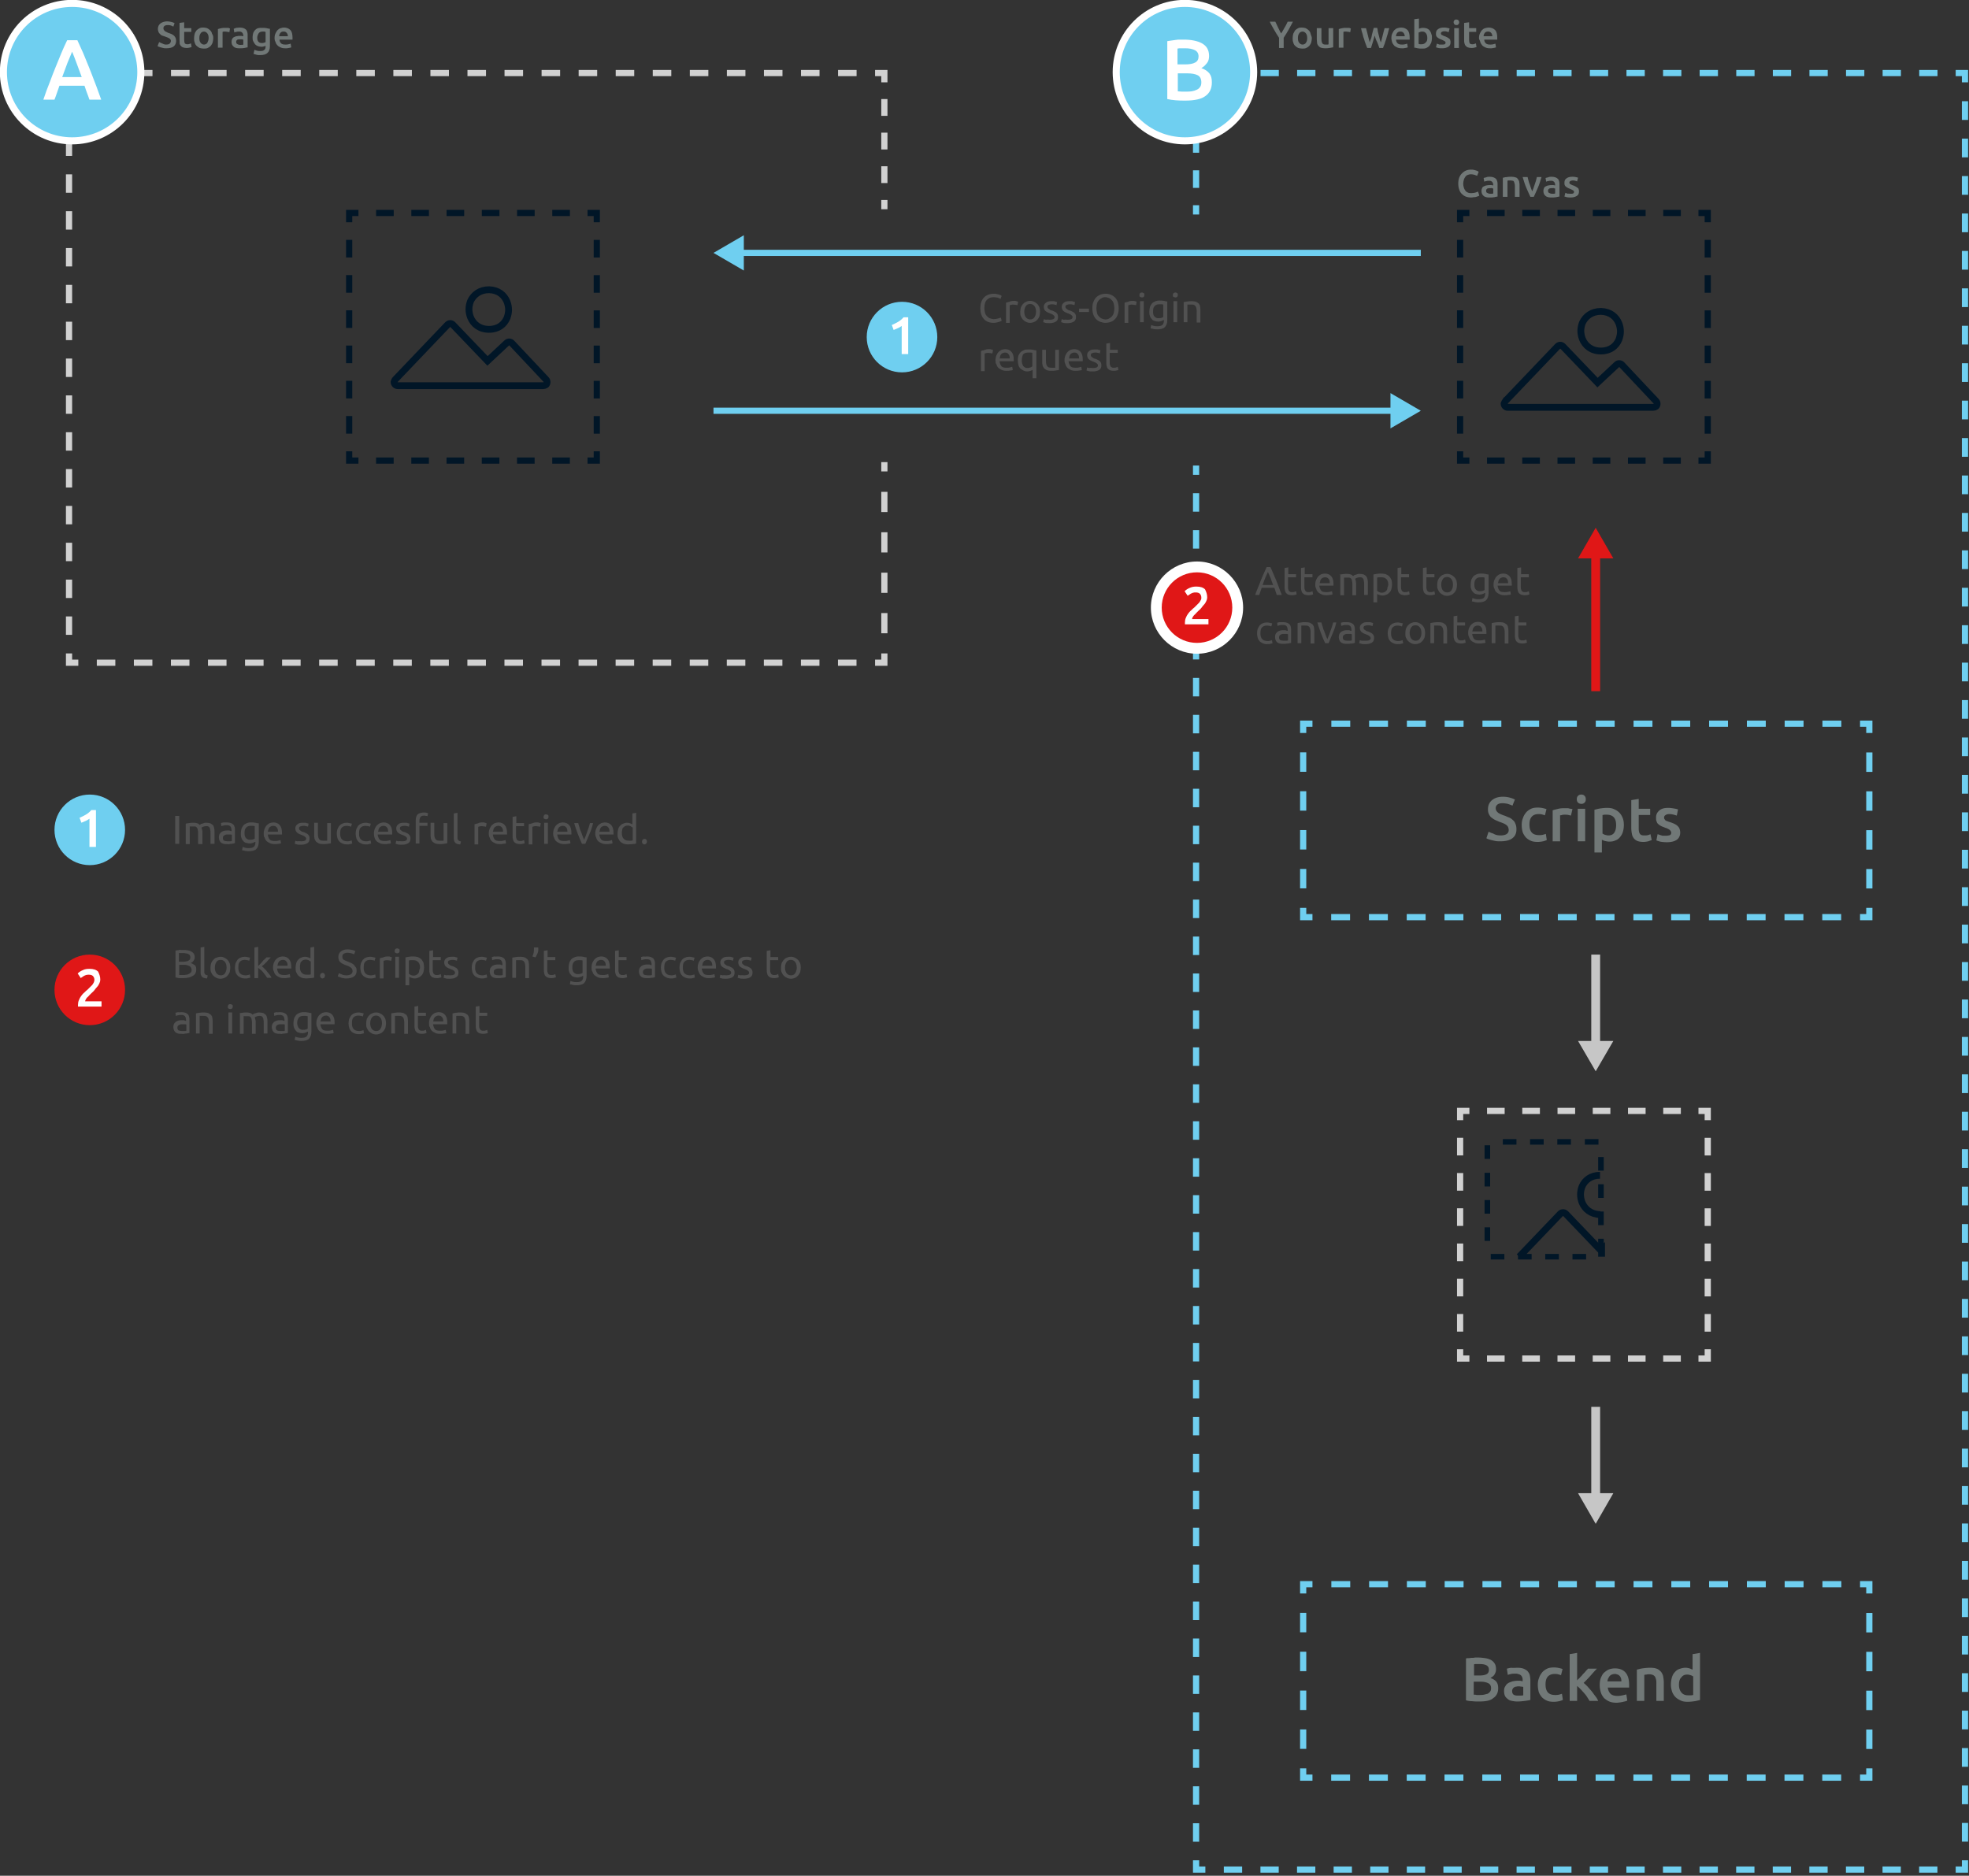 <svg xmlns="http://www.w3.org/2000/svg" width="636.1" height="606"><rect width="100%" height="100%" fill="#333333" stroke="none"/><g fill="none" stroke="#D1D1D1" stroke-width="2" stroke-miterlimit="10"><path d="M285.7 149.3v3"/><path stroke-dasharray="6.527,6.527" d="M285.7 158.9v48.9"/><path d="M285.7 211.1v3h-3"/><path stroke-dasharray="5.986,5.986" d="M276.7 214.1H28.3"/><path d="M25.3 214.1h-3v-3"/><path stroke-dasharray="5.951,5.951" d="M22.3 205.1V29.6"/><path d="M22.3 26.6v-3h3"/><path stroke-dasharray="5.986,5.986" d="M31.3 23.6h248.4"/><path d="M282.7 23.6h3v3"/><path stroke-dasharray="5.428,5.428" d="M285.7 32v29.9"/><path d="M285.7 64.6v3"/></g><g fill="none" stroke="#6FCFF0" stroke-width="2" stroke-miterlimit="10"><path d="M386.4 69.3v-3"/><path stroke-dasharray="5.678,5.678" d="M386.4 60.7V29.4"/><path d="M386.4 26.6v-3h3"/><path stroke-dasharray="5.911,5.911" d="M395.4 23.6h233.4"/><path d="M631.8 23.6h3v3"/><path stroke-dasharray="6.046,6.046" d="M634.8 32.7v565.2"/><path d="M634.8 601v3h-3"/><path stroke-dasharray="5.911,5.911" d="M625.9 604H392.4"/><path d="M389.4 604h-3v-3"/><path stroke-dasharray="5.968,5.968" d="M386.4 595V156.3"/><path d="M386.4 153.4v-3"/></g><g fill="none" stroke="#6FCFF0" stroke-width="2" stroke-miterlimit="10"><path d="M603.9 571.3v3h-3"/><path stroke-dasharray="6.102,6.102" d="M594.8 574.3H427"/><path d="M424 574.3h-3v-3"/><path stroke-dasharray="6.276,6.276" d="M421 565v-47.1"/><path d="M421 514.8v-3h3"/><path stroke-dasharray="6.102,6.102" d="M430.1 511.8h167.8"/><path d="M600.9 511.8h3v3"/><path stroke-dasharray="6.276,6.276" d="M603.9 521.1v47"/></g><g fill="#515151"><path d="M320.9 104.3c-.6 0-1.2-.1-1.7-.3-.5-.2-1-.5-1.3-.9-.4-.4-.7-.9-.9-1.5-.2-.6-.3-1.3-.3-2s.1-1.4.3-2 .5-1.1.9-1.5c.4-.4.8-.7 1.4-.9.5-.2 1.1-.3 1.7-.3.4 0 .7 0 1 .1.3.1.6.1.8.2.2.1.4.1.5.2s.2.1.3.2l-.4 1c-.1-.1-.2-.1-.3-.2-.1-.1-.3-.1-.5-.2s-.4-.1-.6-.1c-.2 0-.4-.1-.7-.1-.5 0-.9.1-1.3.2-.4.2-.7.4-1 .7-.3.3-.5.7-.6 1.1-.1.4-.2.9-.2 1.5 0 .5.1 1 .2 1.5.1.4.3.8.6 1.1.3.3.6.6.9.7s.8.3 1.3.3c.6 0 1.1-.1 1.4-.2.4-.1.7-.2.9-.3l.3 1c-.1 0-.2.1-.3.2-.2.1-.4.1-.6.2-.2.1-.5.1-.8.2-.3.1-.7.1-1 .1zM327.5 97.2h.4c.1 0 .3 0 .4.1.1 0 .2 0 .4.1s.2 0 .2.1l-.2 1.1c-.1 0-.3-.1-.5-.1s-.5-.1-.9-.1c-.2 0-.4 0-.7.1s-.4.1-.4.1v5.7H325v-6.5c.3-.1.6-.2 1.1-.3.4-.2.8-.3 1.4-.3zM336 100.7c0 .5-.1 1-.2 1.5-.2.4-.4.8-.7 1.1-.3.3-.6.6-1 .7-.4.2-.8.3-1.3.3s-.9-.1-1.3-.3c-.4-.2-.7-.4-1-.7-.3-.3-.5-.7-.7-1.1-.2-.4-.2-.9-.2-1.5 0-.5.1-1 .2-1.4.2-.4.4-.8.7-1.1.3-.3.6-.6 1-.7.4-.2.8-.3 1.3-.3s.9.1 1.3.3c.4.2.7.4 1 .7.3.3.5.7.7 1.1.1.4.2.9.2 1.4zm-1.3 0c0-.8-.2-1.4-.5-1.8s-.8-.7-1.4-.7c-.6 0-1.1.2-1.4.7-.3.4-.5 1.1-.5 1.8s.2 1.4.5 1.8c.3.4.8.7 1.4.7.6 0 1.1-.2 1.4-.7s.5-1 .5-1.8zM339.2 103.3c.5 0 .9-.1 1.1-.2.2-.1.4-.3.4-.6s-.1-.5-.4-.7c-.2-.2-.6-.4-1.2-.6-.3-.1-.5-.2-.7-.3-.2-.1-.4-.2-.6-.4-.2-.1-.3-.3-.4-.5-.1-.2-.2-.5-.2-.8 0-.6.2-1.1.7-1.4.4-.4 1-.5 1.8-.5h.6c.2 0 .4 0 .5.1.2 0 .3.1.4.1.1 0 .2.1.3.1l-.2 1c-.1-.1-.3-.1-.6-.2s-.6-.1-1-.1c-.3 0-.6.1-.9.2-.3.1-.4.3-.4.6 0 .1 0 .3.1.4.1.1.1.2.3.3s.3.2.4.3c.2.1.4.2.6.2.3.1.6.2.9.4.3.1.5.3.6.4s.3.3.4.6c.1.2.1.5.1.8 0 .6-.2 1.1-.7 1.4-.5.3-1.1.5-2 .5-.6 0-1.1 0-1.4-.1s-.6-.2-.7-.2l.2-1c.1.1.4.1.7.2.4-.1.8 0 1.3 0zM345 103.3c.5 0 .9-.1 1.1-.2.2-.1.4-.3.4-.6s-.1-.5-.4-.7c-.2-.2-.6-.4-1.2-.6-.3-.1-.5-.2-.7-.3-.2-.1-.4-.2-.6-.4-.2-.1-.3-.3-.4-.5-.1-.2-.2-.5-.2-.8 0-.6.2-1.1.7-1.4.4-.4 1-.5 1.8-.5h.6c.2 0 .4 0 .5.1.2 0 .3.1.4.1.1 0 .2.1.3.1l-.2 1c-.1-.1-.3-.1-.6-.2s-.6-.1-1-.1c-.3 0-.6.1-.9.2-.3.1-.4.3-.4.6 0 .1 0 .3.1.4.1.1.1.2.3.3s.3.2.4.3c.2.1.4.2.6.2.3.1.6.2.9.4.3.1.5.3.6.4s.3.3.4.6c.1.2.1.5.1.8 0 .6-.2 1.1-.7 1.4-.5.3-1.1.5-2 .5-.6 0-1.1 0-1.4-.1s-.6-.2-.7-.2l.2-1c.1.1.4.1.7.2.4-.1.8 0 1.3 0zM348.6 99.7h3.2v1.1h-3.2v-1.1zM352.9 99.6c0-.8.1-1.5.3-2s.5-1.1.9-1.5.9-.7 1.4-.9 1.1-.3 1.7-.3c.6 0 1.1.1 1.6.3s1 .5 1.4.9.7.9.9 1.5.3 1.3.3 2-.1 1.5-.3 2c-.2.6-.5 1.1-.9 1.5s-.8.7-1.4.9c-.5.2-1.1.3-1.6.3-.6 0-1.1-.1-1.7-.3-.5-.2-1-.5-1.4-.9s-.7-.9-.9-1.5c-.2-.5-.3-1.2-.3-2zm1.3 0c0 .5.1 1 .2 1.5s.3.8.6 1.1c.3.3.6.6.9.7s.8.3 1.2.3c.5 0 .9-.1 1.2-.3s.7-.4.9-.7c.3-.3.5-.7.6-1.1.1-.4.2-.9.2-1.5s-.1-1-.2-1.5c-.1-.4-.3-.8-.6-1.1-.3-.3-.6-.6-.9-.7s-.8-.3-1.2-.3c-.5 0-.9.1-1.2.3s-.7.4-.9.7c-.3.3-.5.7-.6 1.1s-.2 1-.2 1.5zM365.8 97.2h.4c.1 0 .3 0 .4.1.1 0 .2 0 .4.1s.2 0 .2.1l-.2 1.1c-.1 0-.3-.1-.5-.1s-.5-.1-.9-.1c-.2 0-.4 0-.7.1s-.4.1-.4.1v5.7h-1.2v-6.5c.3-.1.6-.2 1.1-.3.4-.2.8-.3 1.4-.3zM368.9 96.1c-.2 0-.4-.1-.6-.2-.2-.1-.2-.3-.2-.6s.1-.4.2-.6c.2-.1.3-.2.6-.2s.4.1.6.2.2.3.2.6-.1.4-.2.6c-.2.2-.4.2-.6.2zm.6 8h-1.2v-6.8h1.2v6.8zM375.8 103.4c-.1.1-.3.2-.6.3-.3.1-.6.2-1 .2s-.8-.1-1.2-.2c-.4-.1-.7-.3-.9-.6-.3-.3-.5-.6-.6-1-.2-.4-.2-.9-.2-1.5 0-.5.1-.9.2-1.4.1-.4.4-.8.6-1.1s.6-.5 1-.7c.4-.2.9-.3 1.4-.3.6 0 1.1 0 1.5.1.4.1.8.2 1.1.2v6c0 1-.3 1.8-.8 2.3s-1.4.7-2.4.7c-.4 0-.8 0-1.2-.1s-.7-.2-1-.2l.2-1.1c.2.1.5.2.9.3.4.1.7.1 1.1.1.7 0 1.2-.1 1.6-.4.3-.3.5-.7.5-1.4v-.2zm0-5c-.1 0-.3-.1-.5-.1h-.8c-.7 0-1.2.2-1.5.6-.4.4-.5 1-.5 1.7 0 .4 0 .7.1 1s.2.5.4.7c.2.2.4.3.6.4s.4.1.7.1c.3 0 .6 0 .9-.1.3-.1.5-.2.6-.3v-4zM379.7 96.1c-.2 0-.4-.1-.6-.2-.2-.1-.2-.3-.2-.6s.1-.4.2-.6c.2-.1.3-.2.6-.2s.4.1.6.2.2.3.2.6-.1.4-.2.6c-.2.2-.4.2-.6.2zm.6 8h-1.2v-6.8h1.2v6.8zM382.4 97.6c.3-.1.6-.1 1.1-.2.5-.1 1-.1 1.6-.1.5 0 1 .1 1.3.2.4.2.6.4.9.6.2.3.4.6.4 1 .1.4.1.8.1 1.3v3.8h-1.2v-3.5c0-.4 0-.8-.1-1.1-.1-.3-.1-.5-.3-.7-.1-.2-.3-.3-.5-.4-.2-.1-.5-.1-.8-.1h-1.3v5.7h-1.2v-6.5zM319.4 112.8h.4c.1 0 .3 0 .4.1.1 0 .2 0 .4.1s.2 0 .2.1l-.2 1.1c-.1 0-.3-.1-.5-.1s-.5-.1-.9-.1c-.2 0-.4 0-.7.1s-.4.1-.4.1v5.7h-1.2v-6.5c.3-.1.6-.2 1.1-.3.4-.2.9-.3 1.4-.3zM321.6 116.4c0-.6.1-1.1.3-1.6.2-.4.4-.8.7-1.1s.6-.5 1-.7c.4-.1.8-.2 1.1-.2.9 0 1.6.3 2.1.9.5.6.7 1.4.7 2.6v.4h-4.6c.1.7.3 1.2.6 1.6s.9.5 1.7.5c.4 0 .8 0 1.1-.1.3-.1.5-.1.7-.2l.2 1c-.1.1-.4.2-.8.2-.4.1-.8.1-1.3.1-.6 0-1.1-.1-1.5-.3-.4-.2-.8-.4-1.1-.7-.3-.3-.5-.7-.6-1.1-.3-.4-.3-.8-.3-1.3zm4.6-.7c0-.5-.1-1-.4-1.3-.3-.4-.7-.5-1.2-.5-.3 0-.5.1-.7.2-.2.1-.4.2-.5.4-.1.2-.3.4-.3.6s-.1.5-.2.7h3.3zM328.8 116.4c0-.5.1-1 .2-1.5.2-.4.4-.8.7-1.1.3-.3.7-.5 1.1-.7.4-.2.9-.2 1.4-.2.6 0 1.1 0 1.5.1.4.1.8.2 1.1.2v9h-1.2v-2.7c-.1.1-.4.2-.7.3s-.6.2-1 .2c-.5 0-.9-.1-1.3-.3-.4-.2-.7-.4-1-.7-.3-.3-.5-.7-.6-1.1-.1-.6-.2-1-.2-1.5zm1.3 0c0 .3 0 .7.1 1s.2.6.3.8c.2.2.4.4.6.5.2.1.5.2.9.2.3 0 .6-.1.9-.2.3-.1.5-.2.6-.4V114c-.1 0-.3-.1-.5-.1h-.9c-.7 0-1.2.2-1.6.6-.2.5-.4 1.1-.4 1.9zM342.2 119.5c-.3.1-.6.1-1.1.2-.5.1-1 .1-1.6.1-.5 0-1-.1-1.3-.2-.4-.2-.6-.4-.9-.6-.2-.3-.4-.6-.5-1-.1-.4-.1-.8-.1-1.3V113h1.2v3.5c0 .8.1 1.4.4 1.8.3.4.7.5 1.3.5h1.3V113h1.2v6.5zM343.9 116.4c0-.6.1-1.1.3-1.6.2-.4.4-.8.7-1.1s.6-.5 1-.7c.4-.1.8-.2 1.1-.2.9 0 1.6.3 2.1.9.5.6.7 1.4.7 2.6v.4h-4.6c.1.7.3 1.2.6 1.6s.9.5 1.7.5c.4 0 .8 0 1.1-.1.3-.1.5-.1.7-.2l.2 1c-.1.1-.4.2-.8.2-.4.1-.8.1-1.3.1-.6 0-1.1-.1-1.5-.3-.4-.2-.8-.4-1.1-.7-.3-.3-.5-.7-.6-1.1-.2-.4-.3-.8-.3-1.3zm4.7-.7c0-.5-.1-1-.4-1.3-.3-.4-.7-.5-1.2-.5-.3 0-.5.1-.7.2-.2.1-.4.2-.5.4-.1.2-.3.4-.3.6s-.1.5-.2.7h3.3zM353.2 118.9c.5 0 .9-.1 1.1-.2.2-.1.4-.3.4-.6s-.1-.5-.4-.7c-.2-.2-.6-.4-1.2-.6-.3-.1-.5-.2-.7-.3-.2-.1-.4-.2-.6-.4-.2-.1-.3-.3-.4-.5-.1-.2-.2-.5-.2-.8 0-.6.2-1.1.7-1.4.4-.4 1-.5 1.8-.5h.6c.2 0 .4 0 .5.1.2 0 .3.1.4.1.1 0 .2.1.3.1l-.2 1c-.1-.1-.3-.1-.6-.2s-.6-.1-1-.1c-.3 0-.6.1-.9.2-.3.1-.4.3-.4.6 0 .1 0 .3.1.4.1.1.1.2.3.3s.3.2.4.3c.2.1.4.2.6.2.3.1.6.2.9.4.3.1.5.3.6.4s.3.3.4.6c.1.2.1.5.1.8 0 .6-.2 1.1-.7 1.4-.5.3-1.1.5-2 .5-.6 0-1.1 0-1.4-.1s-.6-.2-.7-.2l.2-1c.1.1.4.1.7.2.4-.1.8 0 1.3 0zM358.5 113h2.6v1h-2.6v3.1c0 .3 0 .6.1.8.1.2.1.4.2.5.1.1.2.2.4.3s.3.1.5.1c.4 0 .7 0 .9-.1.2-.1.4-.1.5-.2l.2 1c-.1.1-.3.1-.6.2s-.7.1-1 .1c-.5 0-.8-.1-1.1-.2s-.5-.3-.7-.5c-.2-.2-.3-.5-.4-.9-.1-.3-.1-.7-.1-1.2v-6l1.2-.2v2.2z"/></g><g fill="#515151"><path d="M412.5 192.3c-.1-.4-.3-.8-.4-1.2s-.3-.8-.4-1.2h-4.1l-.8 2.3h-1.3c.3-1 .7-1.8 1-2.6.3-.8.6-1.6.9-2.3l.9-2.1c.3-.7.6-1.3.9-2h1.2c.3.6.6 1.3.9 2l.9 2.1c.3.7.6 1.5.9 2.3s.6 1.7 1 2.6h-1.6zm-1.2-3.3c-.3-.8-.6-1.5-.8-2.2-.3-.7-.6-1.4-.9-2-.3.7-.6 1.3-.9 2-.3.7-.5 1.4-.8 2.2h3.4zM416.1 185.5h2.6v1h-2.6v3.1c0 .3 0 .6.1.8.1.2.1.4.2.5.1.1.2.2.4.3s.3.1.5.1c.4 0 .7 0 .9-.1.2-.1.4-.1.5-.2l.2 1c-.1.1-.3.1-.6.2s-.7.1-1 .1c-.5 0-.8-.1-1.1-.2s-.5-.3-.7-.5c-.2-.2-.3-.5-.4-.9-.1-.3-.1-.7-.1-1.2v-6l1.2-.2v2.2zM421.4 185.5h2.6v1h-2.6v3.1c0 .3 0 .6.1.8.1.2.1.4.2.5.1.1.2.2.4.3s.3.1.5.1c.4 0 .7 0 .9-.1.2-.1.4-.1.5-.2l.2 1c-.1.1-.3.1-.6.2s-.7.1-1 .1c-.5 0-.8-.1-1.1-.2s-.5-.3-.7-.5c-.2-.2-.3-.5-.4-.9-.1-.3-.1-.7-.1-1.2v-6l1.2-.2v2.2zM424.9 188.9c0-.6.1-1.1.3-1.6.2-.4.4-.8.7-1.1s.6-.5 1-.7c.4-.1.8-.2 1.1-.2.9 0 1.6.3 2.1.9.5.6.7 1.4.7 2.6v.4h-4.6c.1.7.3 1.2.6 1.6s.9.5 1.7.5c.4 0 .8 0 1.1-.1.3-.1.5-.1.7-.2l.2 1c-.1.1-.4.2-.8.2-.4.1-.8.1-1.3.1-.6 0-1.1-.1-1.5-.3-.4-.2-.8-.4-1.1-.7-.3-.3-.5-.7-.6-1.1-.2-.3-.3-.8-.3-1.3zm4.7-.6c0-.5-.1-1-.4-1.3-.3-.4-.7-.5-1.2-.5-.3 0-.5.1-.7.2-.2.1-.4.2-.5.4-.1.2-.3.4-.3.6s-.1.5-.2.7h3.3zM432.6 185.7c.3-.1.6-.1 1.1-.2s1-.1 1.6-.1c.4 0 .8.1 1.1.2.3.1.5.3.7.5.1 0 .2-.1.3-.2.1-.1.3-.2.5-.2.2-.1.4-.1.6-.2s.5-.1.8-.1c.5 0 .9.1 1.3.2.3.2.6.4.8.6.2.3.3.6.4 1 .1.4.1.8.1 1.2v3.8h-1.2v-3.5c0-.4 0-.7-.1-1 0-.3-.1-.5-.2-.7-.1-.2-.3-.3-.4-.4-.2-.1-.4-.1-.7-.1-.4 0-.7.1-1 .2s-.4.2-.5.3c.1.2.1.5.2.7 0 .3.1.5.1.8v3.8h-1.2v-3.5c0-.4 0-.7-.1-1 0-.3-.1-.5-.2-.7-.1-.2-.3-.3-.4-.4-.2-.1-.4-.1-.7-.1h-1.3v5.7H433v-6.6zM449.7 188.9c0 .5-.1 1-.2 1.4-.1.4-.3.8-.6 1.1-.3.3-.6.6-1 .7-.4.2-.8.3-1.3.3-.4 0-.7-.1-1-.2-.3-.1-.5-.2-.7-.3v2.7h-1.2v-9c.3-.1.6-.1 1.1-.2s.9-.1 1.5-.1c.5 0 1 .1 1.4.2.4.2.8.4 1.1.7.3.3.5.7.7 1.1.2.6.2 1.1.2 1.6zm-1.2 0c0-.8-.2-1.4-.6-1.8-.4-.4-.9-.6-1.6-.6h-.9c-.2 0-.4.1-.5.1v4.3c.1.1.4.2.6.4.3.1.6.2.9.2.3 0 .6-.1.9-.2.2-.1.4-.3.6-.5.2-.2.3-.5.3-.8s.3-.7.3-1.1zM452.6 185.5h2.6v1h-2.6v3.1c0 .3 0 .6.1.8.1.2.1.4.2.5.1.1.2.2.4.3s.3.1.5.1c.4 0 .7 0 .9-.1.2-.1.4-.1.5-.2l.2 1c-.1.1-.3.1-.6.2s-.7.1-1 .1c-.5 0-.8-.1-1.1-.2s-.5-.3-.7-.5c-.2-.2-.3-.5-.4-.9-.1-.3-.1-.7-.1-1.2v-6l1.2-.2v2.2zM460.8 185.5h2.6v1h-2.6v3.1c0 .3 0 .6.1.8.1.2.1.4.2.5.1.1.2.2.4.3s.3.1.5.1c.4 0 .7 0 .9-.1.2-.1.4-.1.5-.2l.2 1c-.1.1-.3.1-.6.2s-.7.1-1 .1c-.5 0-.8-.1-1.1-.2s-.5-.3-.7-.5c-.2-.2-.3-.5-.4-.9-.1-.3-.1-.7-.1-1.2v-6l1.2-.2v2.2zM470.7 188.9c0 .5-.1 1-.2 1.5-.2.4-.4.8-.7 1.1-.3.3-.6.6-1 .7-.4.2-.8.3-1.3.3s-.9-.1-1.3-.3c-.4-.2-.7-.4-1-.7-.3-.3-.5-.7-.7-1.1-.2-.4-.2-.9-.2-1.5 0-.5.1-1 .2-1.4.2-.4.4-.8.7-1.1.3-.3.6-.6 1-.7.4-.2.8-.3 1.3-.3s.9.1 1.3.3c.4.2.7.4 1 .7.3.3.5.7.7 1.1.1.4.2.9.2 1.4zm-1.3 0c0-.8-.2-1.4-.5-1.8s-.8-.7-1.4-.7c-.6 0-1.1.2-1.4.7-.3.4-.5 1.1-.5 1.8s.2 1.4.5 1.8c.3.4.8.7 1.4.7.6 0 1.1-.2 1.4-.7s.5-1 .5-1.8zM479.6 191.6c-.1.1-.3.2-.6.3-.3.1-.6.2-1 .2s-.8-.1-1.2-.2c-.4-.1-.7-.3-.9-.6-.3-.3-.5-.6-.6-1-.2-.4-.2-.9-.2-1.5 0-.5.1-.9.2-1.4.1-.4.4-.8.6-1.1s.6-.5 1-.7c.4-.2.9-.3 1.4-.3.6 0 1.1 0 1.5.1.4.1.8.2 1.1.2v6c0 1-.3 1.8-.8 2.3s-1.4.7-2.4.7c-.4 0-.8 0-1.2-.1s-.7-.2-1-.2l.2-1.1c.2.1.5.2.9.3.4.1.7.1 1.1.1.7 0 1.2-.1 1.6-.4.3-.3.5-.7.5-1.4v-.2zm0-5c-.1 0-.3-.1-.5-.1h-.8c-.7 0-1.2.2-1.5.6-.4.4-.5 1-.5 1.7 0 .4 0 .7.1 1s.2.5.4.7c.2.2.4.3.6.4s.4.1.7.1c.3 0 .6 0 .9-.1.3-.1.5-.2.6-.3v-4zM482.5 188.9c0-.6.1-1.1.3-1.6.2-.4.4-.8.7-1.1s.6-.5 1-.7c.4-.1.8-.2 1.1-.2.9 0 1.6.3 2.1.9.5.6.7 1.4.7 2.6v.4h-4.6c.1.7.3 1.2.6 1.6s.9.5 1.7.5c.4 0 .8 0 1.1-.1.3-.1.5-.1.7-.2l.2 1c-.1.1-.4.2-.8.2-.4.1-.8.1-1.3.1-.6 0-1.1-.1-1.5-.3-.4-.2-.8-.4-1.1-.7-.3-.3-.5-.7-.6-1.1-.2-.3-.3-.8-.3-1.3zm4.7-.6c0-.5-.1-1-.4-1.3-.3-.4-.7-.5-1.2-.5-.3 0-.5.1-.7.2-.2.1-.4.2-.5.4-.1.2-.3.4-.3.6s-.1.5-.2.7h3.3zM491.3 185.5h2.6v1h-2.6v3.1c0 .3 0 .6.1.8.1.2.1.4.2.5.1.1.2.2.4.3s.3.1.5.1c.4 0 .7 0 .9-.1.2-.1.4-.1.5-.2l.2 1c-.1.1-.3.1-.6.2s-.7.1-1 .1c-.5 0-.8-.1-1.1-.2s-.5-.3-.7-.5c-.2-.2-.3-.5-.4-.9-.1-.3-.1-.7-.1-1.2v-6l1.2-.2v2.2zM409.3 208.1c-.5 0-1-.1-1.4-.3-.4-.2-.8-.4-1-.7-.3-.3-.5-.7-.6-1.1s-.2-.9-.2-1.4c0-.5.1-1 .2-1.4.2-.4.4-.8.6-1.1.3-.3.6-.6 1-.7.4-.2.9-.3 1.3-.3.3 0 .6 0 .9.1.3.1.6.1.9.2l-.3 1c-.2-.1-.4-.2-.6-.2s-.5-.1-.8-.1c-.7 0-1.2.2-1.6.6-.4.4-.5 1-.5 1.9 0 .4 0 .7.1 1 .1.3.2.6.4.8s.4.4.7.5c.3.1.6.2 1 .2.3 0 .6 0 .9-.1s.5-.1.6-.2l.2 1c-.1 0-.2.1-.3.1s-.3.1-.4.1c-.2 0-.3.1-.5.1-.2-.1-.4 0-.6 0zM414.6 201c.5 0 .9.1 1.2.2.3.1.6.3.8.5.2.2.3.5.4.8.1.3.1.7.1 1v4.2c-.1 0-.2 0-.4.1-.2 0-.4.1-.6.1-.2 0-.5 0-.8.1h-.8c-.4 0-.7 0-1.1-.1-.3-.1-.6-.2-.8-.4-.2-.2-.4-.4-.5-.7s-.2-.6-.2-1 .1-.7.2-1c.2-.3.4-.5.6-.7.3-.2.6-.3.9-.4.3-.1.7-.1 1.1-.1h.4c.1 0 .3 0 .4.1s.2 0 .3.1h.2v-.3c0-.2 0-.4-.1-.6 0-.2-.1-.4-.2-.5-.1-.2-.3-.3-.5-.4-.2-.1-.4-.1-.8-.1s-.7 0-1 .1c-.3.1-.5.1-.7.2l-.1-1c.2-.1.4-.1.8-.2h1.2zm.1 6h.8c.2 0 .4 0 .6-.1v-2c-.1 0-.2-.1-.4-.1H414.4c-.2 0-.4.1-.6.2-.2.1-.3.2-.4.3-.1.1-.2.3-.2.6 0 .4.1.7.4.9.3.1.6.2 1.1.2zM419.2 201.3c.3-.1.6-.1 1.1-.2.5-.1 1-.1 1.6-.1.5 0 1 .1 1.3.2.4.2.6.4.9.6.2.3.4.6.4 1 .1.4.1.8.1 1.3v3.8h-1.2v-3.5c0-.4 0-.8-.1-1.1-.1-.3-.1-.5-.3-.7-.1-.2-.3-.3-.5-.4-.2-.1-.5-.1-.8-.1h-1.3v5.7h-1.2v-6.5zM431.7 201.1c-.3 1.3-.7 2.5-1.2 3.6s-.9 2.2-1.3 3.1h-1.1c-.4-.9-.9-2-1.3-3.1s-.9-2.4-1.2-3.6h1.3c.1.4.2.9.4 1.4.1.5.3 1 .5 1.4.2.5.3.9.5 1.4.2.4.3.8.5 1.2.1-.3.3-.7.5-1.2.2-.4.3-.9.5-1.4.2-.5.3-.9.5-1.4.1-.5.3-.9.4-1.4h1zM435.2 201c.5 0 .9.1 1.2.2.3.1.6.3.8.5.2.2.3.5.4.8.1.3.1.7.1 1v4.2c-.1 0-.2 0-.4.1-.2 0-.4.1-.6.1-.2 0-.5 0-.8.1h-.8c-.4 0-.7 0-1.1-.1-.3-.1-.6-.2-.8-.4-.2-.2-.4-.4-.5-.7s-.2-.6-.2-1 .1-.7.2-1c.2-.3.4-.5.6-.7.3-.2.6-.3.9-.4.3-.1.7-.1 1.1-.1h.4c.1 0 .3 0 .4.1s.2 0 .3.1h.2v-.3c0-.2 0-.4-.1-.6 0-.2-.1-.4-.2-.5-.1-.2-.3-.3-.5-.4-.2-.1-.4-.1-.8-.1s-.7 0-1 .1c-.3.1-.5.1-.7.2l-.1-1c.2-.1.4-.1.8-.2h1.2zm.1 6h.8c.2 0 .4 0 .6-.1v-2c-.1 0-.2-.1-.4-.1H435c-.2 0-.4.1-.6.2-.2.1-.3.2-.4.3-.1.1-.2.3-.2.6 0 .4.1.7.4.9.2.1.6.2 1.1.2zM441.3 207c.5 0 .9-.1 1.1-.2.2-.1.4-.3.4-.6s-.1-.5-.4-.7c-.2-.2-.6-.4-1.2-.6-.3-.1-.5-.2-.7-.3-.2-.1-.4-.2-.6-.4-.2-.1-.3-.3-.4-.5-.1-.2-.2-.5-.2-.8 0-.6.2-1.1.7-1.4.4-.4 1-.5 1.8-.5h.6c.2 0 .4 0 .5.1.2 0 .3.1.4.1.1 0 .2.1.3.1l-.2 1c-.1-.1-.3-.1-.6-.2s-.6-.1-1-.1c-.3 0-.6.1-.9.2-.3.1-.4.3-.4.6 0 .1 0 .3.1.4.1.1.1.2.3.3s.3.2.4.3c.2.1.4.2.6.2.3.1.6.2.9.4.3.1.5.3.6.4s.3.3.4.6c.1.2.1.5.1.8 0 .6-.2 1.1-.7 1.4-.5.3-1.1.5-2 .5-.6 0-1.1 0-1.4-.1s-.6-.2-.7-.2l.2-1c.1.1.4.1.7.2h1.3zM451.5 208.1c-.5 0-1-.1-1.4-.3-.4-.2-.8-.4-1-.7-.3-.3-.5-.7-.6-1.1s-.2-.9-.2-1.4c0-.5.1-1 .2-1.4.2-.4.4-.8.6-1.1.3-.3.6-.6 1-.7.4-.2.9-.3 1.3-.3.3 0 .6 0 .9.1.3.1.6.1.9.2l-.3 1c-.2-.1-.4-.2-.6-.2s-.5-.1-.8-.1c-.7 0-1.2.2-1.6.6-.4.4-.5 1-.5 1.9 0 .4 0 .7.1 1 .1.3.2.6.4.8s.4.4.7.5c.3.1.6.2 1 .2.3 0 .6 0 .9-.1s.5-.1.6-.2l.2 1c-.1 0-.2.1-.3.1s-.3.1-.4.1c-.2 0-.3.1-.5.1-.2-.1-.4 0-.6 0zM460.4 204.5c0 .5-.1 1-.2 1.5-.2.4-.4.8-.7 1.1-.3.3-.6.6-1 .7-.4.2-.8.3-1.3.3s-.9-.1-1.3-.3c-.4-.2-.7-.4-1-.7-.3-.3-.5-.7-.7-1.1-.2-.4-.2-.9-.2-1.5 0-.5.1-1 .2-1.4.2-.4.4-.8.7-1.1.3-.3.6-.6 1-.7.4-.2.8-.3 1.3-.3s.9.1 1.3.3c.4.2.7.4 1 .7.3.3.5.7.7 1.1.1.4.2.9.2 1.4zm-1.2 0c0-.8-.2-1.4-.5-1.8s-.8-.7-1.4-.7c-.6 0-1.1.2-1.4.7-.3.4-.5 1.1-.5 1.8s.2 1.4.5 1.8c.3.4.8.7 1.4.7.6 0 1.1-.2 1.4-.7s.5-1 .5-1.8zM462.1 201.3c.3-.1.6-.1 1.1-.2.5-.1 1-.1 1.6-.1.5 0 1 .1 1.3.2.4.2.6.4.9.6.2.3.4.6.4 1 .1.4.1.8.1 1.3v3.8h-1.2v-3.5c0-.4 0-.8-.1-1.1-.1-.3-.1-.5-.3-.7-.1-.2-.3-.3-.5-.4-.2-.1-.5-.1-.8-.1h-1.3v5.7h-1.2v-6.5zM470.7 201.1h2.6v1h-2.6v3.1c0 .3 0 .6.1.8.1.2.1.4.2.5.1.1.2.2.4.3s.3.1.5.1c.4 0 .7 0 .9-.1.2-.1.4-.1.5-.2l.2 1c-.1.1-.3.1-.6.2s-.7.1-1 .1c-.5 0-.8-.1-1.1-.2s-.5-.3-.7-.5c-.2-.2-.3-.5-.4-.9-.1-.3-.1-.7-.1-1.2v-6l1.2-.2v2.2zM474.3 204.5c0-.6.1-1.1.3-1.6.2-.4.4-.8.7-1.1s.6-.5 1-.7c.4-.1.8-.2 1.1-.2.9 0 1.6.3 2.1.9.5.6.7 1.4.7 2.6v.4h-4.6c.1.7.3 1.2.6 1.6s.9.5 1.7.5c.4 0 .8 0 1.1-.1.3-.1.5-.1.7-.2l.2 1c-.1.1-.4.2-.8.2-.4.1-.8.1-1.3.1-.6 0-1.1-.1-1.5-.3-.4-.2-.8-.4-1.1-.7-.3-.3-.5-.7-.6-1.1-.2-.3-.3-.8-.3-1.3zm4.6-.6c0-.5-.1-1-.4-1.3-.3-.4-.7-.5-1.2-.5-.3 0-.5.1-.7.2-.2.1-.4.2-.5.4-.1.2-.3.4-.3.6s-.1.5-.2.7h3.3zM481.9 201.3c.3-.1.6-.1 1.1-.2.5-.1 1-.1 1.6-.1.5 0 1 .1 1.3.2.4.2.6.4.9.6.2.3.4.6.4 1 .1.4.1.8.1 1.3v3.8h-1.2v-3.5c0-.4 0-.8-.1-1.1-.1-.3-.1-.5-.3-.7-.1-.2-.3-.3-.5-.4-.2-.1-.5-.1-.8-.1h-1.3v5.7h-1.2v-6.5zM490.5 201.1h2.6v1h-2.6v3.1c0 .3 0 .6.1.8.1.2.1.4.2.5.1.1.2.2.4.3s.3.1.5.1c.4 0 .7 0 .9-.1.2-.1.4-.1.5-.2l.2 1c-.1.1-.3.1-.6.2s-.7.1-1 .1c-.5 0-.8-.1-1.1-.2s-.5-.3-.7-.5c-.2-.2-.3-.5-.4-.9-.1-.3-.1-.7-.1-1.2v-6l1.2-.2v2.2z"/></g><g fill="#515151"><path d="M59.1 316h-1.2c-.2 0-.4 0-.6-.1s-.4-.1-.6-.1v-8.7c.2 0 .4-.1.6-.1.2 0 .4 0 .6-.1s.4 0 .6 0h.6c.5 0 1 0 1.5.1s.8.2 1.2.4c.3.2.6.4.8.7.2.3.3.7.3 1.1 0 .5-.1.9-.4 1.2-.2.3-.5.6-.9.7.5.2.9.4 1.3.7s.5.8.5 1.4c0 .9-.3 1.6-1 2-.9.6-1.9.8-3.3.8zm-1.2-5.3h1.3c.3 0 .6 0 .9-.1.3 0 .5-.1.7-.2.2-.1.4-.3.5-.4.1-.2.2-.4.2-.7 0-.3-.1-.5-.2-.7-.1-.2-.3-.3-.5-.4s-.5-.2-.8-.2c-.3-.1-.6-.1-.9-.1h-1.3v2.8zm0 1.1v3.2h1.2c.4 0 .7 0 1.1-.1.3 0 .6-.1.9-.3s.5-.3.6-.5c.2-.2.2-.5.2-.8 0-.3-.1-.5-.2-.7-.1-.2-.3-.4-.5-.5-.2-.1-.5-.2-.8-.3-.3-.1-.6-.1-1-.1h-1.5zM66.9 316.1c-.7 0-1.3-.2-1.6-.5-.3-.3-.5-.8-.5-1.4v-8.1l1.2-.2v8.1c0 .2 0 .4.1.5s.1.2.2.3c.1.1.2.1.3.2.1 0 .3.1.5.1l-.2 1zM74.4 312.6c0 .5-.1 1-.2 1.5-.2.4-.4.8-.7 1.1-.3.3-.6.6-1 .7-.4.2-.8.3-1.3.3s-.9-.1-1.3-.3c-.4-.2-.7-.4-1-.7-.3-.3-.5-.7-.7-1.1-.2-.4-.2-.9-.2-1.5 0-.5.1-1 .2-1.4.2-.4.4-.8.7-1.1.3-.3.6-.6 1-.7s.8-.3 1.3-.3.9.1 1.3.3c.4.2.7.4 1 .7.3.3.5.7.7 1.1.1.4.2.8.2 1.4zm-1.2 0c0-.8-.2-1.4-.5-1.8s-.8-.7-1.4-.7-1.1.2-1.4.7-.5 1.1-.5 1.8.2 1.4.5 1.8.8.7 1.4.7 1.1-.2 1.4-.7.5-1.1.5-1.8zM79.1 316.1c-.5 0-1-.1-1.4-.3-.4-.2-.8-.4-1-.7-.3-.3-.5-.7-.6-1.1s-.2-.9-.2-1.4c0-.5.1-1 .2-1.4.2-.4.4-.8.6-1.1.3-.3.6-.6 1-.7.4-.2.9-.3 1.3-.3.3 0 .6 0 .9.1.3.1.6.1.9.2l-.3 1c-.2-.1-.4-.2-.6-.2s-.5-.1-.8-.1c-.7 0-1.2.2-1.6.6-.4.4-.5 1-.5 1.9 0 .4 0 .7.1 1 .1.3.2.6.4.8s.4.4.7.5c.3.1.6.2 1 .2.3 0 .6 0 .9-.1.3-.1.5-.1.6-.2l.2 1c-.1 0-.2.1-.3.1-.1 0-.3.1-.4.1-.2 0-.3.1-.5.1h-.6zM84.6 312.2c.3.2.5.4.8.7.3.3.6.6.9 1 .3.3.5.7.8 1s.5.7.6 1h-1.4l-.6-.9c-.2-.3-.5-.6-.7-.9-.3-.3-.5-.6-.8-.8-.3-.2-.5-.4-.8-.6v3.3h-1.2v-9.9l1.2-.2v6.2l.7-.7c.3-.3.5-.5.7-.8.2-.3.5-.5.7-.7l.6-.6h1.4c-.2.2-.4.5-.7.7-.2.3-.5.5-.7.8l-.8.8c-.2.1-.5.4-.7.6zM88.2 312.6c0-.6.1-1.1.3-1.6s.4-.8.7-1.1c.3-.3.6-.5 1-.7.4-.1.8-.2 1.1-.2.9 0 1.6.3 2.1.9.5.6.7 1.4.7 2.6v.4h-4.6c.1.7.3 1.2.6 1.6.4.4.9.5 1.7.5.4 0 .8 0 1.1-.1.3-.1.5-.1.7-.2l.2 1c-.1.1-.4.2-.8.2-.4.1-.8.1-1.3.1-.6 0-1.1-.1-1.5-.3s-.8-.4-1.1-.7c-.3-.3-.5-.7-.6-1.1-.2-.3-.3-.8-.3-1.3zm4.7-.7c0-.5-.1-1-.4-1.3-.3-.4-.7-.5-1.2-.5-.3 0-.5.1-.7.2s-.4.2-.5.4c-.1.2-.3.4-.3.6-.1.2-.1.5-.2.7h3.3zM100.3 306.1l1.2-.2v9.9c-.3.1-.6.2-1.1.2s-.9.1-1.5.1c-.5 0-1-.1-1.4-.2-.4-.2-.8-.4-1.1-.7s-.5-.7-.7-1.1-.2-.9-.2-1.5c0-.5.1-1 .2-1.4.1-.4.3-.8.6-1.1.3-.3.6-.6 1-.7.4-.2.8-.3 1.3-.3.4 0 .7.1 1 .2.3.1.5.2.7.3v-3.5zm0 4.5c-.1-.1-.4-.2-.6-.4-.3-.1-.6-.2-.9-.2-.3 0-.6.1-.9.2-.2.1-.4.3-.6.5s-.3.5-.3.8c-.1.3-.1.6-.1 1 0 .8.2 1.4.6 1.8.4.4.9.6 1.6.6h.8c.2 0 .4-.1.5-.1v-4.2zM105 315.2c0 .2-.1.4-.2.6-.2.2-.4.3-.6.3s-.5-.1-.6-.3c-.2-.2-.2-.4-.2-.6 0-.2.1-.4.2-.6.2-.2.4-.3.6-.3s.5.1.6.3c.1.2.2.4.2.6zM111.9 315.1c1.3 0 2-.5 2-1.4 0-.3-.1-.5-.2-.7-.1-.2-.3-.4-.5-.5-.2-.1-.4-.3-.7-.4-.3-.1-.5-.2-.8-.3-.3-.1-.6-.2-.9-.4-.3-.1-.6-.3-.8-.5-.2-.2-.4-.4-.5-.7-.1-.3-.2-.6-.2-1 0-.8.3-1.4.8-1.8.5-.4 1.3-.7 2.2-.7.5 0 1 .1 1.5.2.4.1.8.2 1 .4l-.4 1c-.2-.1-.5-.2-.8-.3-.4-.1-.8-.2-1.3-.2-.2 0-.5 0-.7.1s-.4.1-.5.2c-.2.1-.3.2-.4.4-.1.2-.1.3-.1.6 0 .2 0 .4.1.6.1.2.2.3.4.4l.6.3c.2.1.5.2.8.3.4.2.7.3 1.1.5.3.2.6.3.8.6s.4.5.6.8.2.7.2 1.1c0 .8-.3 1.4-.9 1.8-.6.4-1.4.6-2.4.6-.4 0-.7 0-1-.1-.3 0-.6-.1-.8-.2-.2-.1-.4-.1-.6-.2-.2-.1-.3-.1-.4-.2l.4-1c.2.1.5.2.9.4s.9.3 1.5.3zM119.6 316.1c-.5 0-1-.1-1.4-.3-.4-.2-.8-.4-1-.7-.3-.3-.5-.7-.6-1.1s-.2-.9-.2-1.4c0-.5.1-1 .2-1.4.2-.4.4-.8.6-1.1.3-.3.6-.6 1-.7.4-.2.9-.3 1.3-.3.3 0 .6 0 .9.1.3.1.6.1.9.2l-.3 1c-.2-.1-.4-.2-.6-.2s-.5-.1-.8-.1c-.7 0-1.2.2-1.6.6-.4.4-.5 1-.5 1.9 0 .4 0 .7.1 1 .1.3.2.6.4.8s.4.4.7.5c.3.1.6.2 1 .2.3 0 .6 0 .9-.1s.5-.1.6-.2l.2 1c-.1 0-.2.1-.3.1s-.3.1-.4.1c-.2 0-.3.1-.5.1h-.6zM125.2 309h.4c.1 0 .3 0 .4.1.1 0 .2 0 .4.1s.2 0 .2.1l-.2 1.1c-.1 0-.3-.1-.5-.1s-.5-.1-.9-.1c-.2 0-.4 0-.7.1s-.4.1-.4.1v5.7h-1.2v-6.5c.3-.1.6-.2 1.1-.3.4-.2.9-.3 1.4-.3zM128.3 308c-.2 0-.4-.1-.6-.2-.2-.1-.2-.3-.2-.6 0-.2.1-.4.2-.6.2-.1.3-.2.6-.2s.4.1.6.2.2.3.2.6c0 .2-.1.4-.2.6-.2.1-.4.2-.6.2zm.6 7.9h-1.2v-6.8h1.2v6.8zM137 312.6c0 .5-.1 1-.2 1.4-.1.4-.3.8-.6 1.1-.3.3-.6.6-1 .7-.4.2-.8.3-1.3.3-.4 0-.7-.1-1-.2-.3-.1-.5-.2-.7-.3v2.7H131v-9c.3-.1.6-.1 1.1-.2s.9-.1 1.5-.1c.5 0 1 .1 1.4.2.4.2.8.4 1.1.7.3.3.5.7.7 1.1.1.5.2 1 .2 1.6zm-1.3 0c0-.8-.2-1.4-.6-1.8-.4-.4-.9-.6-1.6-.6h-.9c-.2 0-.4.1-.5.1v4.3c.1.1.4.2.6.4.3.1.6.2.9.2.3 0 .6-.1.9-.2.2-.1.4-.3.6-.5.2-.2.3-.5.3-.8s.3-.8.3-1.1zM139.8 309.2h2.6v1h-2.6v3.1c0 .3 0 .6.1.8.1.2.1.4.2.5.1.1.2.2.4.3s.3.1.5.1c.4 0 .7 0 .9-.1.2-.1.4-.1.5-.2l.2 1c-.1.1-.3.1-.6.2s-.7.1-1 .1c-.5 0-.8-.1-1.1-.2s-.5-.3-.7-.5c-.2-.2-.3-.5-.4-.9-.1-.3-.1-.7-.1-1.2v-6l1.2-.2v2.2zM145.5 315.1c.5 0 .9-.1 1.1-.2.2-.1.4-.3.4-.6s-.1-.5-.4-.7c-.2-.2-.6-.4-1.2-.6-.3-.1-.5-.2-.7-.3-.2-.1-.4-.2-.6-.4-.2-.1-.3-.3-.4-.5-.1-.2-.2-.5-.2-.8 0-.6.2-1.1.7-1.4.4-.4 1-.5 1.8-.5h.6c.2 0 .4 0 .5.1.2 0 .3.1.4.1.1 0 .2.1.3.1l-.2 1c-.1-.1-.3-.1-.6-.2s-.6-.1-1-.1c-.3 0-.6.1-.9.2-.3.1-.4.3-.4.6 0 .1 0 .3.1.4.1.1.1.2.3.3s.3.2.4.3c.2.1.4.2.6.2.3.1.6.2.9.4.3.1.5.3.6.4s.3.3.4.6c.1.2.1.5.1.8 0 .6-.2 1.1-.7 1.4-.5.3-1.1.5-2 .5-.6 0-1.1 0-1.4-.1s-.6-.2-.7-.2l.2-1c.1.1.4.1.7.2.4-.1.8 0 1.3 0zM155.6 316.1c-.5 0-1-.1-1.4-.3-.4-.2-.8-.4-1-.7-.3-.3-.5-.7-.6-1.1s-.2-.9-.2-1.4c0-.5.1-1 .2-1.4.2-.4.4-.8.6-1.1.3-.3.6-.6 1-.7.4-.2.9-.3 1.3-.3.3 0 .6 0 .9.1.3.1.6.1.9.2l-.3 1c-.2-.1-.4-.2-.6-.2s-.5-.1-.8-.1c-.7 0-1.2.2-1.6.6-.4.4-.5 1-.5 1.9 0 .4 0 .7.1 1 .1.3.2.6.4.8s.4.4.7.5c.3.1.6.2 1 .2.3 0 .6 0 .9-.1s.5-.1.6-.2l.2 1c-.1 0-.2.1-.3.1s-.3.1-.4.1c-.2 0-.3.1-.5.1h-.6zM160.9 309c.5 0 .9.1 1.2.2.3.1.6.3.8.5.2.2.3.5.4.8.1.3.1.7.1 1v4.2c-.1 0-.2 0-.4.1-.2 0-.4.1-.6.1-.2 0-.5 0-.8.1h-.8c-.4 0-.7 0-1.1-.1-.3-.1-.6-.2-.8-.4-.2-.2-.4-.4-.5-.7s-.2-.6-.2-1 .1-.7.2-1c.2-.3.4-.5.6-.7.3-.2.6-.3.9-.4.3-.1.7-.1 1.1-.1h.4c.1 0 .3 0 .4.1s.2 0 .3.1h.2v-.3c0-.2 0-.4-.1-.6 0-.2-.1-.4-.2-.5-.1-.2-.3-.3-.5-.4-.2-.1-.4-.1-.8-.1s-.7 0-1 .1c-.3.1-.5.1-.7.2l-.1-1c.2-.1.4-.1.8-.2.4.1.8 0 1.2 0zm.1 6.1h.8c.2 0 .4 0 .6-.1v-2c-.1 0-.2-.1-.4-.1H160.7c-.2 0-.4.1-.6.2-.2.1-.3.2-.4.3-.1.1-.2.3-.2.6 0 .4.1.7.4.9.3.1.7.2 1.1.2zM165.5 309.4c.3-.1.6-.1 1.1-.2.5-.1 1-.1 1.6-.1.5 0 1 .1 1.3.2.4.2.6.4.9.6.2.3.4.6.4 1 .1.4.1.8.1 1.3v3.8h-1.2v-3.5c0-.4 0-.8-.1-1.1-.1-.3-.1-.5-.3-.7-.1-.2-.3-.3-.5-.4-.2-.1-.5-.1-.8-.1h-1.3v5.7h-1.2v-6.5zM173.9 306.2v.6c0 .5-.1.9-.3 1.3s-.4.9-.6 1.2l-1-.3c.2-.4.3-.8.4-1.2.1-.4.1-.7.1-1.1v-.3-.3h1.4zM176.8 309.2h2.6v1h-2.6v3.1c0 .3 0 .6.1.8.1.2.1.4.2.5.1.1.2.2.4.3s.3.1.5.1c.4 0 .7 0 .9-.1.2-.1.4-.1.5-.2l.2 1c-.1.1-.3.1-.6.2s-.7.1-1 .1c-.5 0-.8-.1-1.1-.2s-.5-.3-.7-.5c-.2-.2-.3-.5-.4-.9-.1-.3-.1-.7-.1-1.2v-6l1.2-.2v2.2zM188.2 315.3c-.1.1-.3.2-.6.3-.3.1-.6.2-1 .2s-.8-.1-1.2-.2c-.4-.1-.7-.3-.9-.6-.3-.3-.5-.6-.6-1-.2-.4-.2-.9-.2-1.5 0-.5.1-.9.2-1.4.1-.4.4-.8.6-1.1s.6-.5 1-.7c.4-.2.9-.3 1.4-.3.6 0 1.1 0 1.5.1.4.1.8.2 1.1.2v6c0 1-.3 1.8-.8 2.3s-1.4.7-2.4.7c-.4 0-.8 0-1.2-.1s-.7-.2-1-.2l.2-1.1c.2.1.5.2.9.3.4.1.7.1 1.1.1.7 0 1.2-.1 1.6-.4.3-.3.5-.7.5-1.4v-.2zm0-5c-.1 0-.3-.1-.5-.1h-.8c-.7 0-1.2.2-1.5.6-.4.4-.5 1-.5 1.7 0 .4 0 .7.1 1s.2.5.4.7c.2.2.4.3.6.4s.4.1.7.1c.3 0 .6 0 .9-.1.3-.1.5-.2.6-.3v-4zM191.1 312.6c0-.6.1-1.1.3-1.6.2-.4.4-.8.7-1.1s.6-.5 1-.7c.4-.1.8-.2 1.1-.2.9 0 1.6.3 2.1.9.5.6.7 1.4.7 2.6v.4h-4.6c.1.7.3 1.2.6 1.6s.9.5 1.7.5c.4 0 .8 0 1.1-.1.3-.1.5-.1.7-.2l.2 1c-.1.1-.4.2-.8.2-.4.1-.8.1-1.3.1-.6 0-1.1-.1-1.5-.3-.4-.2-.8-.4-1.1-.7-.3-.3-.5-.7-.6-1.1-.3-.3-.3-.8-.3-1.3zm4.6-.7c0-.5-.1-1-.4-1.3-.3-.4-.7-.5-1.2-.5-.3 0-.5.1-.7.2-.2.1-.4.2-.5.4-.1.2-.3.4-.3.6s-.1.5-.2.7h3.3zM199.8 309.2h2.6v1h-2.6v3.1c0 .3 0 .6.1.8.1.2.1.4.2.5.1.1.2.2.4.3s.3.1.5.1c.4 0 .7 0 .9-.1.2-.1.4-.1.5-.2l.2 1c-.1.1-.3.1-.6.2s-.7.1-1 .1c-.5 0-.8-.1-1.1-.2s-.5-.3-.7-.5c-.2-.2-.3-.5-.4-.9-.1-.3-.1-.7-.1-1.2v-6l1.2-.2v2.2zM209.1 309c.5 0 .9.1 1.2.2.3.1.6.3.8.5.2.2.3.5.4.8.1.3.1.7.1 1v4.2c-.1 0-.2 0-.4.1-.2 0-.4.1-.6.1-.2 0-.5 0-.8.1h-.8c-.4 0-.7 0-1.1-.1-.3-.1-.6-.2-.8-.4-.2-.2-.4-.4-.5-.7s-.2-.6-.2-1 .1-.7.2-1c.2-.3.4-.5.6-.7.3-.2.6-.3.9-.4.3-.1.7-.1 1.1-.1h.4c.1 0 .3 0 .4.1s.2 0 .3.1h.2v-.3c0-.2 0-.4-.1-.6 0-.2-.1-.4-.2-.5-.1-.2-.3-.3-.5-.4-.2-.1-.4-.1-.8-.1s-.7 0-1 .1c-.3.1-.5.1-.7.2l-.1-1c.2-.1.4-.1.8-.2.4.1.8 0 1.2 0zm.1 6.1h.8c.2 0 .4 0 .6-.1v-2c-.1 0-.2-.1-.4-.1H208.9c-.2 0-.4.1-.6.2-.2.1-.3.2-.4.3-.1.1-.2.3-.2.6 0 .4.1.7.4.9.3.1.7.2 1.1.2zM216.7 316.1c-.5 0-1-.1-1.4-.3-.4-.2-.8-.4-1-.7-.3-.3-.5-.7-.6-1.1s-.2-.9-.2-1.4c0-.5.1-1 .2-1.4.2-.4.4-.8.6-1.1.3-.3.6-.6 1-.7.4-.2.9-.3 1.3-.3.3 0 .6 0 .9.1.3.1.6.1.9.2l-.3 1c-.2-.1-.4-.2-.6-.2s-.5-.1-.8-.1c-.7 0-1.2.2-1.6.6-.4.4-.5 1-.5 1.9 0 .4 0 .7.1 1 .1.3.2.6.4.8s.4.4.7.5c.3.1.6.2 1 .2.3 0 .6 0 .9-.1s.5-.1.6-.2l.2 1c-.1 0-.2.1-.3.1s-.3.1-.4.1c-.2 0-.3.1-.5.1h-.6zM222.7 316.1c-.5 0-1-.1-1.4-.3-.4-.2-.8-.4-1-.7-.3-.3-.5-.7-.6-1.1s-.2-.9-.2-1.4c0-.5.1-1 .2-1.4.2-.4.4-.8.6-1.1.3-.3.6-.6 1-.7.4-.2.9-.3 1.3-.3.3 0 .6 0 .9.1.3.1.6.1.9.2l-.3 1c-.2-.1-.4-.2-.6-.2s-.5-.1-.8-.1c-.7 0-1.2.2-1.6.6-.4.4-.5 1-.5 1.9 0 .4 0 .7.1 1 .1.3.2.6.4.8s.4.4.7.5c.3.1.6.2 1 .2.3 0 .6 0 .9-.1s.5-.1.6-.2l.2 1c-.1 0-.2.1-.3.1s-.3.1-.4.1c-.2 0-.3.1-.5.1h-.6zM225.4 312.6c0-.6.1-1.1.3-1.6.2-.4.4-.8.7-1.1s.6-.5 1-.7c.4-.1.8-.2 1.1-.2.9 0 1.6.3 2.1.9.5.6.7 1.4.7 2.6v.4h-4.6c.1.7.3 1.2.6 1.6s.9.5 1.7.5c.4 0 .8 0 1.1-.1.3-.1.5-.1.7-.2l.2 1c-.1.1-.4.2-.8.2-.4.1-.8.1-1.3.1-.6 0-1.1-.1-1.5-.3-.4-.2-.8-.4-1.1-.7-.3-.3-.5-.7-.6-1.1-.2-.3-.3-.8-.3-1.3zm4.7-.7c0-.5-.1-1-.4-1.3-.3-.4-.7-.5-1.2-.5-.3 0-.5.1-.7.2-.2.1-.4.2-.5.4-.1.2-.3.4-.3.6s-.1.5-.2.7h3.3zM234.7 315.1c.5 0 .9-.1 1.1-.2.2-.1.4-.3.4-.6s-.1-.5-.4-.7c-.2-.2-.6-.4-1.2-.6-.3-.1-.5-.2-.7-.3-.2-.1-.4-.2-.6-.4-.2-.1-.3-.3-.4-.5-.1-.2-.2-.5-.2-.8 0-.6.2-1.1.7-1.4.4-.4 1-.5 1.8-.5h.6c.2 0 .4 0 .5.1.2 0 .3.1.4.1.1 0 .2.1.3.1l-.2 1c-.1-.1-.3-.1-.6-.2s-.6-.1-1-.1c-.3 0-.6.1-.9.2-.3.1-.4.3-.4.6 0 .1 0 .3.1.4.1.1.1.2.3.3s.3.2.4.3c.2.1.4.2.6.2.3.1.6.2.9.4.3.1.5.3.6.4s.3.3.4.6c.1.2.1.5.1.8 0 .6-.2 1.1-.7 1.4-.5.3-1.1.5-2 .5-.6 0-1.1 0-1.4-.1s-.6-.2-.7-.2l.2-1c.1.1.4.1.7.2.4-.1.8 0 1.3 0zM240.5 315.1c.5 0 .9-.1 1.1-.2.2-.1.4-.3.4-.6s-.1-.5-.4-.7c-.2-.2-.6-.4-1.2-.6-.3-.1-.5-.2-.7-.3-.2-.1-.4-.2-.6-.4-.2-.1-.3-.3-.4-.5-.1-.2-.2-.5-.2-.8 0-.6.2-1.1.7-1.4.4-.4 1-.5 1.8-.5h.6c.2 0 .4 0 .5.1.2 0 .3.1.4.1.1 0 .2.1.3.1l-.2 1c-.1-.1-.3-.1-.6-.2s-.6-.1-1-.1c-.3 0-.6.1-.9.2-.3.1-.4.3-.4.6 0 .1 0 .3.1.4.1.1.1.2.3.3s.3.2.4.3c.2.1.4.2.6.2.3.1.6.2.9.4.3.1.5.3.6.4s.3.3.4.6c.1.2.1.5.1.8 0 .6-.2 1.1-.7 1.4-.5.3-1.1.5-2 .5-.6 0-1.1 0-1.4-.1s-.6-.2-.7-.2l.2-1c.1.1.4.1.7.2.4-.1.8 0 1.3 0zM248.8 309.2h2.6v1h-2.6v3.1c0 .3 0 .6.1.8.1.2.1.4.2.5.1.1.2.2.4.3s.3.1.5.1c.4 0 .7 0 .9-.1.2-.1.4-.1.5-.2l.2 1c-.1.1-.3.1-.6.2s-.7.1-1 .1c-.5 0-.8-.1-1.1-.2s-.5-.3-.7-.5c-.2-.2-.3-.5-.4-.9-.1-.3-.1-.7-.1-1.2v-6l1.2-.2v2.2zM258.7 312.6c0 .5-.1 1-.2 1.5-.2.4-.4.8-.7 1.1-.3.3-.6.6-1 .7-.4.2-.8.3-1.3.3s-.9-.1-1.3-.3c-.4-.2-.7-.4-1-.7-.3-.3-.5-.7-.7-1.1-.2-.4-.2-.9-.2-1.5 0-.5.1-1 .2-1.4.2-.4.4-.8.7-1.1.3-.3.6-.6 1-.7.4-.2.8-.3 1.3-.3s.9.1 1.3.3c.4.2.7.4 1 .7.3.3.5.7.7 1.1.1.4.2.8.2 1.4zm-1.3 0c0-.8-.2-1.4-.5-1.8s-.8-.7-1.4-.7c-.6 0-1.1.2-1.4.7-.3.4-.5 1.1-.5 1.8s.2 1.4.5 1.8c.3.4.8.7 1.4.7.6 0 1.1-.2 1.4-.7s.5-1.1.5-1.8zM58.7 327c.5 0 .9.1 1.2.2.3.1.6.3.8.5.2.2.3.5.4.8.1.3.1.7.1 1v4.2c-.1 0-.2 0-.4.1-.2 0-.4.1-.6.1-.2 0-.5 0-.8.1s-.5 0-.8 0c-.4 0-.7 0-1.1-.1-.3-.1-.6-.2-.8-.4-.2-.2-.4-.4-.5-.7s-.2-.6-.2-1 .1-.7.2-1c.2-.3.4-.5.6-.7.3-.2.6-.3.9-.4s.7-.1 1.1-.1h.4c.1 0 .3 0 .4.1.1 0 .2 0 .3.1h.2v-.3c0-.2 0-.4-.1-.6 0-.2-.1-.4-.2-.5-.1-.2-.3-.3-.5-.4-.2-.1-.4-.1-.8-.1s-.7 0-1 .1c-.3.1-.5.1-.7.2l-.1-1c.2-.1.4-.1.8-.2.4.1.8 0 1.2 0zm.1 6.1h.8c.2 0 .4 0 .6-.1v-2c-.1 0-.2-.1-.4-.1H58.5c-.2 0-.4.1-.6.2-.2.1-.3.2-.4.3-.1.1-.2.3-.2.6 0 .4.1.7.4.9.3.1.7.2 1.1.2zM63.3 327.4c.3-.1.6-.1 1.1-.2.5-.1 1-.1 1.6-.1.5 0 1 .1 1.3.2.4.2.6.4.9.6.2.3.4.6.4 1 .1.4.1.8.1 1.3v3.8h-1.2v-3.5c0-.4 0-.8-.1-1.1-.1-.3-.1-.5-.3-.7-.1-.2-.3-.3-.5-.4-.2-.1-.5-.1-.8-.1h-1.3v5.7h-1.2v-6.5zM74.4 326c-.2 0-.4-.1-.6-.2-.2-.1-.2-.3-.2-.6 0-.2.1-.4.2-.6.2-.1.3-.2.6-.2.2 0 .4.1.6.2.2.1.2.3.2.6 0 .2-.1.4-.2.6-.2.1-.4.2-.6.2zm.6 7.9h-1.2v-6.8H75v6.8zM77.1 327.4c.3-.1.6-.1 1.1-.2.5-.1 1-.1 1.6-.1.4 0 .8.1 1.1.2.3.1.5.3.7.5.1 0 .2-.1.3-.2.1-.1.3-.2.5-.2.2-.1.4-.1.6-.2s.5-.1.8-.1c.5 0 .9.1 1.3.2.3.2.6.4.8.6s.3.6.4 1c.1.4.1.8.1 1.2v3.8h-1.2v-3.5c0-.4 0-.7-.1-1 0-.3-.1-.5-.2-.7-.1-.2-.3-.3-.4-.4-.2-.1-.4-.1-.7-.1-.4 0-.7.1-1 .2-.3.1-.4.2-.5.3.1.2.1.5.2.7s.1.5.1.8v3.8h-1.2v-3.5c0-.4 0-.7-.1-1 0-.3-.1-.5-.2-.7-.1-.2-.3-.3-.4-.4s-.4-.1-.7-.1h-1.3v5.7h-1.2v-6.6zM90.5 327c.5 0 .9.1 1.2.2.3.1.6.3.8.5.2.2.3.5.4.8.1.3.1.7.1 1v4.2c-.1 0-.2 0-.4.1-.2 0-.4.1-.6.1-.2 0-.5 0-.8.1s-.5 0-.8 0c-.4 0-.7 0-1.1-.1-.3-.1-.6-.2-.8-.4-.2-.2-.4-.4-.5-.7s-.2-.6-.2-1 .1-.7.2-1c.2-.3.4-.5.6-.7.3-.2.6-.3.9-.4s.7-.1 1.1-.1h.4c.1 0 .3 0 .4.1.1 0 .2 0 .3.1h.2v-.3c0-.2 0-.4-.1-.6 0-.2-.1-.4-.2-.5-.1-.2-.3-.3-.5-.4-.2-.1-.4-.1-.8-.1s-.7 0-1 .1c-.3.1-.5.1-.7.2l-.1-1c.2-.1.4-.1.8-.2.3.1.7 0 1.2 0zm.1 6.1h.8c.2 0 .4 0 .6-.1v-2c-.1 0-.2-.1-.4-.1H90.3c-.2 0-.4.1-.6.2-.2.1-.3.2-.4.3-.1.1-.2.3-.2.6 0 .4.1.7.4.9.2.1.6.2 1.1.2zM99.3 333.3c-.1.1-.3.2-.6.3s-.6.2-1 .2-.8-.1-1.2-.2c-.4-.1-.7-.3-.9-.6-.3-.3-.5-.6-.6-1-.2-.4-.2-.9-.2-1.5 0-.5.1-.9.2-1.4.1-.4.4-.8.6-1.1s.6-.5 1-.7c.4-.2.9-.3 1.4-.3.6 0 1.1 0 1.5.1.4.1.8.2 1.1.2v6c0 1-.3 1.8-.8 2.3s-1.4.7-2.4.7c-.4 0-.8 0-1.2-.1s-.7-.2-1-.2l.2-1.1c.2.1.5.2.9.3.4.1.7.1 1.1.1.7 0 1.2-.1 1.6-.4.3-.3.5-.7.5-1.4v-.2zm0-5c-.1 0-.3-.1-.5-.1H98c-.7 0-1.2.2-1.5.6s-.5 1-.5 1.7c0 .4.1.7.2 1s.2.5.4.7c.2.2.4.3.6.4s.4.1.7.1c.3 0 .6 0 .9-.1.3-.1.5-.2.6-.3v-4zM102.2 330.6c0-.6.1-1.1.3-1.6.2-.4.4-.8.7-1.1s.6-.5 1-.7c.4-.1.8-.2 1.1-.2.9 0 1.6.3 2.1.9.5.6.7 1.4.7 2.6v.4h-4.6c.1.7.3 1.2.6 1.6s.9.5 1.7.5c.4 0 .8 0 1.1-.1.3-.1.5-.1.7-.2l.2 1c-.1.1-.4.2-.8.2-.4.1-.8.1-1.3.1-.6 0-1.1-.1-1.5-.3-.4-.2-.8-.4-1.1-.7-.3-.3-.5-.7-.6-1.1-.2-.3-.3-.8-.3-1.3zm4.6-.7c0-.5-.1-1-.4-1.3-.3-.4-.7-.5-1.2-.5-.3 0-.5.1-.7.2-.2.1-.4.2-.5.4-.1.2-.3.4-.3.6s-.1.5-.2.7h3.3zM115.8 334.1c-.5 0-1-.1-1.4-.3-.4-.2-.8-.4-1-.7-.3-.3-.5-.7-.6-1.1s-.2-.9-.2-1.4c0-.5.1-1 .2-1.4.2-.4.4-.8.6-1.1.3-.3.6-.6 1-.7.4-.2.9-.3 1.3-.3.3 0 .6 0 .9.1.3.1.6.1.9.2l-.3 1c-.2-.1-.4-.2-.6-.2s-.5-.1-.8-.1c-.7 0-1.2.2-1.6.6-.4.4-.5 1-.5 1.9 0 .4 0 .7.1 1 .1.3.2.6.4.8s.4.4.7.5c.3.1.6.2 1 .2.3 0 .6 0 .9-.1s.5-.1.6-.2l.2 1c-.1 0-.2.1-.3.1s-.3.1-.4.1c-.2 0-.3.1-.5.1h-.6zM124.7 330.6c0 .5-.1 1-.2 1.5-.2.4-.4.8-.7 1.1-.3.3-.6.6-1 .7-.4.2-.8.3-1.3.3s-.9-.1-1.3-.3c-.4-.2-.7-.4-1-.7-.3-.3-.5-.7-.7-1.1-.2-.4-.2-.9-.2-1.5 0-.5.1-1 .2-1.4.2-.4.4-.8.7-1.1.3-.3.6-.6 1-.7.4-.2.8-.3 1.3-.3s.9.1 1.3.3c.4.2.7.4 1 .7.3.3.5.7.7 1.1.1.4.2.8.2 1.4zm-1.3 0c0-.8-.2-1.4-.5-1.8s-.8-.7-1.4-.7c-.6 0-1.1.2-1.4.7-.3.4-.5 1.1-.5 1.8s.2 1.4.5 1.8c.3.4.8.7 1.4.7.6 0 1.1-.2 1.4-.7s.5-1.1.5-1.8zM126.4 327.4c.3-.1.6-.1 1.1-.2.5-.1 1-.1 1.6-.1.5 0 1 .1 1.3.2.4.2.6.4.9.6.2.3.4.6.4 1 .1.4.1.8.1 1.3v3.8h-1.2v-3.5c0-.4 0-.8-.1-1.1-.1-.3-.1-.5-.3-.7-.1-.2-.3-.3-.5-.4-.2-.1-.5-.1-.8-.1h-1.3v5.7h-1.2v-6.5zM135 327.2h2.6v1H135v3.1c0 .3 0 .6.1.8.1.2.1.4.2.5.1.1.2.2.4.3s.3.1.5.1c.4 0 .7 0 .9-.1.2-.1.4-.1.5-.2l.2 1c-.1.1-.3.1-.6.2s-.7.1-1 .1c-.5 0-.8-.1-1.1-.2s-.5-.3-.7-.5c-.2-.2-.3-.5-.4-.9-.1-.3-.1-.7-.1-1.2v-6l1.2-.2v2.2zM138.6 330.6c0-.6.1-1.1.3-1.6.2-.4.4-.8.7-1.1s.6-.5 1-.7c.4-.1.8-.2 1.1-.2.9 0 1.6.3 2.1.9.5.6.7 1.4.7 2.6v.4h-4.6c.1.7.3 1.2.6 1.6s.9.5 1.7.5c.4 0 .8 0 1.1-.1.3-.1.5-.1.7-.2l.2 1c-.1.1-.4.2-.8.2-.4.1-.8.1-1.3.1-.6 0-1.1-.1-1.5-.3-.4-.2-.8-.4-1.1-.7-.3-.3-.5-.7-.6-1.1-.3-.3-.3-.8-.3-1.3zm4.6-.7c0-.5-.1-1-.4-1.3-.3-.4-.7-.5-1.2-.5-.3 0-.5.1-.7.2-.2.1-.4.2-.5.4-.1.2-.3.4-.3.6s-.1.5-.2.7h3.3zM146.2 327.4c.3-.1.6-.1 1.1-.2.5-.1 1-.1 1.6-.1.5 0 1 .1 1.3.2.4.2.6.4.9.6.2.3.4.6.4 1 .1.4.1.8.1 1.3v3.8h-1.2v-3.5c0-.4 0-.8-.1-1.1-.1-.3-.1-.5-.3-.7-.1-.2-.3-.3-.5-.4-.2-.1-.5-.1-.8-.1h-1.3v5.7h-1.2v-6.5zM154.8 327.2h2.6v1h-2.6v3.1c0 .3 0 .6.1.8.1.2.1.4.2.5.1.1.2.2.4.3s.3.1.5.1c.4 0 .7 0 .9-.1.2-.1.4-.1.5-.2l.2 1c-.1.1-.3.1-.6.2s-.7.1-1 .1c-.5 0-.8-.1-1.1-.2s-.5-.3-.7-.5c-.2-.2-.3-.5-.4-.9-.1-.3-.1-.7-.1-1.2v-6l1.2-.2v2.2z"/></g><g fill="#717877"><path d="M413.9 10.8c.4-.6.7-1.2 1.1-1.9.4-.6.7-1.3 1-1.9h1.7c-.5.9-.9 1.7-1.4 2.6-.5.9-1 1.7-1.6 2.6v3.3h-1.5v-3.3c-.6-.9-1.1-1.7-1.6-2.6s-1-1.7-1.4-2.6h1.8c.3.6.6 1.3.9 1.9.3.6.6 1.3 1 1.9zM423.8 12.3c0 .5-.1 1-.2 1.4-.1.4-.4.8-.6 1.1-.3.3-.6.5-1 .7-.4.2-.8.2-1.3.2s-.9-.1-1.3-.2c-.4-.2-.7-.4-1-.7-.3-.3-.5-.6-.6-1.1-.2-.4-.2-.9-.2-1.4s.1-1 .2-1.4c.2-.4.4-.8.6-1.1.3-.3.6-.5 1-.7.4-.2.8-.2 1.2-.2s.9.1 1.2.2c.4.2.7.4 1 .7.3.3.5.6.6 1.1s.4.9.4 1.4zm-1.5 0c0-.6-.1-1.1-.4-1.5-.3-.4-.7-.6-1.1-.6s-.9.2-1.1.6c-.3.4-.4.9-.4 1.5s.1 1.2.4 1.5c.3.4.7.6 1.1.6s.9-.2 1.1-.6c.3-.4.4-.9.4-1.5zM430.6 15.3c-.3.1-.7.1-1.1.2-.5.1-1 .1-1.5.1s-.9-.1-1.3-.2c-.3-.1-.6-.4-.8-.6-.2-.3-.4-.6-.4-.9s-.1-.8-.1-1.2V9.1h1.5v3.4c0 .7.1 1.2.3 1.5.2.3.5.4 1 .4h.6c.2 0 .3 0 .4-.1V9.1h1.5v6.2zM436.2 10.4c-.1 0-.3-.1-.5-.1s-.5-.1-.8-.1h-.5c-.2 0-.3.1-.4.1v5.1h-1.5v-6c.3-.1.6-.2 1.1-.3.4-.1.9-.1 1.4-.1h.7c.1 0 .3 0 .4.1.1 0 .2.1.3.1l-.2 1.2zM444.1 11.5l-.6 2.1c-.2.7-.4 1.3-.6 1.9h-1.2c-.2-.4-.3-.8-.5-1.3s-.4-1-.5-1.5c-.2-.5-.4-1.1-.5-1.7-.2-.6-.4-1.2-.5-1.9h1.6c.1.3.2.7.3 1.1l.3 1.2.3 1.2c.1.4.2.8.3 1.1.1-.4.2-.8.4-1.2s.2-.8.3-1.2l.3-1.2c.1-.4.2-.7.3-1.1h1.1c.1.3.2.7.2 1.1l.3 1.2.3 1.2c.1.4.2.8.4 1.2.1-.3.2-.7.3-1.1l.3-1.2.3-1.2c.1-.4.2-.8.3-1.1h1.5c-.2.6-.3 1.2-.5 1.9-.2.6-.4 1.2-.5 1.7-.2.5-.4 1.1-.5 1.5-.2.5-.4.9-.5 1.3h-1.2c-.2-.6-.4-1.2-.7-1.9-.4-.7-.6-1.4-.8-2.1zM449.5 12.3c0-.6.1-1.1.3-1.5.2-.4.4-.8.7-1.1.3-.3.6-.5 1-.6s.7-.2 1.1-.2c.9 0 1.6.3 2.1.8s.7 1.4.7 2.5v.6H451c0 .5.2.9.5 1.2.3.3.8.4 1.4.4.4 0 .7 0 1-.1.3-.1.5-.1.7-.2l.2 1.2c-.1 0-.2.1-.3.1-.1 0-.3.1-.5.1s-.4.1-.6.1h-.6c-.6 0-1.1-.1-1.5-.3-.4-.2-.8-.4-1-.7s-.5-.6-.6-1.1-.2-.7-.2-1.2zm4.3-.6c0-.2 0-.4-.1-.6-.1-.2-.1-.3-.3-.5s-.2-.2-.4-.3-.3-.1-.6-.1c-.2 0-.4 0-.6.1-.2.1-.3.2-.4.3-.1.1-.2.3-.3.5s-.1.4-.1.6h2.8zM462.6 12.3c0 .5-.1 1-.2 1.4-.2.4-.4.8-.6 1.1-.3.3-.6.5-1 .7-.4.2-.9.2-1.4.2-.5 0-1 0-1.4-.1-.4-.1-.8-.2-1.1-.2V6.2l1.5-.2v3.3c.2-.1.4-.2.6-.2.2-.1.5-.1.8-.1.4 0 .9.1 1.2.2.4.2.7.4.9.7.2.3.4.6.5 1.1.2.3.2.8.2 1.3zm-1.5 0c0-.6-.1-1.1-.4-1.5s-.6-.6-1.2-.6c-.2 0-.5 0-.7.1-.2.1-.4.2-.5.2v3.7c.1 0 .2 0 .4.1h.6c.5 0 1-.2 1.3-.6.4-.3.5-.8.5-1.4zM465.8 14.4c.4 0 .7 0 .9-.1.2-.1.3-.3.3-.5s-.1-.4-.3-.5c-.2-.1-.5-.3-1-.5-.3-.1-.5-.2-.7-.3s-.4-.2-.6-.4c-.2-.1-.3-.3-.4-.5-.1-.2-.1-.5-.1-.8 0-.6.2-1.1.7-1.4.4-.3 1-.5 1.8-.5.4 0 .7 0 1.1.1.3.1.6.1.8.2l-.3 1.2c-.2-.1-.4-.1-.6-.2-.3-.1-.5-.1-.9-.1-.3 0-.5.1-.7.2-.2.1-.3.3-.3.5 0 .1 0 .2.1.3 0 .1.1.2.2.2s.2.1.4.2c.1.1.3.1.5.2.4.1.6.3.9.4.2.1.4.3.6.4.2.2.3.3.3.5.1.2.1.4.1.7 0 .6-.2 1.1-.7 1.4-.5.3-1.1.5-1.9.5-.6 0-1 0-1.4-.1-.3-.1-.6-.2-.7-.2l.3-1.2c.2.1.5.2.8.3h.8zM471.4 7.2c0 .3-.1.5-.3.7s-.4.2-.6.2c-.3 0-.5-.1-.6-.2s-.3-.4-.3-.7c0-.3.1-.5.3-.7s.4-.2.6-.2c.2 0 .5.1.6.2s.3.4.3.7zm-.1 8.3h-1.5V9.1h1.5v6.4zM473.1 7.4l1.5-.2v1.9h2.3v1.2h-2.3v2.6c0 .5.1.9.2 1.1.2.2.4.3.8.3.3 0 .5 0 .7-.1.2-.1.4-.1.5-.2l.2 1.2c-.2.1-.4.1-.7.2-.3.1-.6.1-1 .1-.5 0-.8-.1-1.1-.2s-.5-.3-.7-.5-.3-.5-.4-.8c-.1-.3-.1-.7-.1-1.1V7.4zM477.8 12.3c0-.6.1-1.1.3-1.5.2-.4.4-.8.7-1.1.3-.3.6-.5 1-.6s.7-.2 1.1-.2c.9 0 1.6.3 2.1.8s.7 1.4.7 2.5v.6h-4.2c0 .5.2.9.5 1.2.3.3.8.4 1.4.4.4 0 .7 0 1-.1.3-.1.5-.1.7-.2l.2 1.2c-.1 0-.2.1-.3.1-.1 0-.3.1-.5.1s-.4.1-.6.1h-.6c-.6 0-1.1-.1-1.5-.3-.4-.2-.8-.4-1-.7s-.5-.6-.6-1.1-.4-.7-.4-1.2zm4.3-.6c0-.2 0-.4-.1-.6-.1-.2-.1-.3-.3-.5s-.2-.2-.4-.3-.3-.1-.6-.1c-.2 0-.4 0-.6.1-.2.1-.3.2-.4.3-.1.1-.2.3-.3.5s-.1.4-.1.6h2.8z"/></g><g fill="#717877"><path d="M475.2 63.8c-.6 0-1.2-.1-1.7-.3-.5-.2-.9-.5-1.3-.9s-.6-.8-.8-1.4c-.2-.5-.3-1.2-.3-1.9s.1-1.3.3-1.9c.2-.5.5-1 .9-1.4s.8-.7 1.3-.9c.5-.2 1-.3 1.6-.3.4 0 .7 0 1 .1s.5.1.7.2c.2.1.4.1.5.2.1.1.2.1.3.2l-.5 1.3c-.2-.1-.5-.2-.8-.3-.4-.1-.8-.2-1.2-.2-.4 0-.7.1-1 .2-.3.1-.6.3-.8.6-.2.3-.4.6-.5 1s-.2.8-.2 1.3c0 .4.1.9.2 1.2.1.4.3.7.5 1 .2.3.5.5.8.6.3.2.7.2 1.2.2s1-.1 1.3-.2c.3-.1.6-.2.8-.3l.4 1.3c-.1.1-.2.1-.4.2s-.4.1-.6.2c-.2.1-.5.1-.8.1-.3.1-.6.1-.9.1zM481.3 57.1c.5 0 .9.1 1.2.2s.6.3.8.5c.2.2.3.5.4.8.1.3.1.7.1 1v3.9c-.2 0-.6.1-1 .2-.5.1-1 .1-1.6.1-.4 0-.7 0-1.1-.1-.3-.1-.6-.2-.8-.4-.2-.2-.4-.4-.5-.6-.1-.3-.2-.6-.2-1s.1-.7.2-.9c.1-.3.3-.5.6-.6s.5-.3.9-.3c.3-.1.7-.1 1-.1h.5c.2 0 .4.1.6.1v-.2c0-.2 0-.3-.1-.5s-.1-.3-.2-.4c-.1-.1-.2-.2-.4-.3-.2-.1-.4-.1-.6-.1-.3 0-.7 0-.9.1-.3 0-.5.1-.7.2l-.2-1.2c.2-.1.5-.1.8-.2.4-.2.8-.2 1.2-.2zm.1 5.5c.5 0 .8 0 1-.1v-1.6c-.1 0-.2 0-.4-.1s-.3 0-.5 0h-.5c-.2 0-.3.1-.5.1l-.3.3c-.1.1-.1.3-.1.4 0 .4.1.6.3.7s.6.3 1 .3zM485.7 57.4c.3-.1.7-.2 1.1-.2.5-.1 1-.1 1.5-.1s1 .1 1.3.2c.4.1.6.3.8.6s.4.6.4.9c.1.4.1.8.1 1.2v3.6h-1.5v-3.4c0-.3 0-.6-.1-.9s-.1-.4-.2-.6c-.1-.2-.2-.3-.4-.3s-.4-.1-.6-.1h-.6c-.2 0-.4 0-.5.1v5.2h-1.5v-6.2zM494.4 63.6c-.4-.8-.8-1.8-1.3-2.9s-.8-2.3-1.2-3.5h1.6c.1.4.2.7.3 1.2.1.4.2.8.4 1.2.1.4.3.8.4 1.2s.3.7.4 1c.1-.3.3-.7.4-1 .1-.4.3-.8.4-1.2.1-.4.3-.8.4-1.2l.3-1.2h1.5c-.4 1.3-.7 2.4-1.2 3.5s-.9 2.1-1.3 2.9h-1.1zM501.3 57.1c.5 0 .9.1 1.2.2s.6.3.8.5c.2.2.3.5.4.8.1.3.1.7.1 1v3.9c-.2 0-.6.1-1 .2-.5.1-1 .1-1.6.1-.4 0-.7 0-1.1-.1-.3-.1-.6-.2-.8-.4-.2-.2-.4-.4-.5-.6-.1-.3-.2-.6-.2-1s.1-.7.2-.9c.1-.3.3-.5.6-.6s.5-.3.9-.3c.3-.1.7-.1 1-.1h.5c.2 0 .4.1.6.1v-.2c0-.2 0-.3-.1-.5s-.1-.3-.2-.4c-.1-.1-.2-.2-.4-.3-.2-.1-.4-.1-.6-.1-.3 0-.7 0-.9.1-.3 0-.5.1-.7.2l-.2-1.2c.2-.1.5-.1.8-.2.4-.2.8-.2 1.2-.2zm.1 5.5c.5 0 .8 0 1-.1v-1.6c-.1 0-.2 0-.4-.1s-.3 0-.5 0h-.5c-.2 0-.3.1-.5.1l-.3.3c-.1.1-.1.3-.1.4 0 .4.1.6.3.7s.6.3 1 .3zM507.3 62.6c.4 0 .7 0 .9-.1.2-.1.3-.3.3-.5s-.1-.4-.3-.5c-.2-.1-.5-.3-1-.5-.3-.1-.5-.2-.7-.3s-.4-.2-.6-.4c-.2-.1-.3-.3-.4-.5-.1-.2-.1-.5-.1-.8 0-.6.2-1.1.7-1.4.4-.3 1-.5 1.8-.5.4 0 .7 0 1.1.1.3.1.6.1.8.2l-.3 1.2c-.2-.1-.4-.1-.6-.2-.3-.1-.5-.1-.9-.1-.3 0-.5.1-.7.2-.2.1-.3.3-.3.5 0 .1 0 .2.1.3 0 .1.1.2.2.2s.2.1.4.2c.1.1.3.1.5.2.4.1.6.3.9.4.2.1.4.3.6.4.2.2.3.3.3.5.1.2.1.4.1.7 0 .6-.2 1.1-.7 1.4-.5.3-1.1.5-1.9.5-.6 0-1 0-1.4-.1-.3-.1-.6-.2-.7-.2l.3-1.2c.2.1.5.2.8.3.1-.1.4 0 .8 0z"/></g><g fill="#717877"><path d="M484.8 269.9c.9 0 1.6-.2 2-.5s.6-.7.6-1.3c0-.3-.1-.6-.2-.9-.1-.2-.3-.5-.6-.7-.3-.2-.6-.4-.9-.5-.4-.2-.8-.3-1.3-.5s-.9-.4-1.4-.6c-.4-.2-.8-.5-1.2-.8s-.6-.7-.8-1.1c-.2-.4-.3-.9-.3-1.5 0-1.3.4-2.2 1.3-3 .9-.7 2-1.1 3.5-1.1.9 0 1.6.1 2.3.3.7.2 1.2.4 1.6.6l-.8 2c-.5-.3-1-.4-1.5-.6-.5-.1-1.1-.2-1.7-.2-.7 0-1.2.1-1.6.4s-.6.7-.6 1.2c0 .3.1.6.2.8.1.2.3.4.5.6.2.2.5.3.8.5.3.1.7.3 1 .4.7.2 1.2.5 1.8.7.5.2.9.5 1.3.9.4.3.6.7.8 1.2s.3 1 .3 1.7c0 1.3-.4 2.2-1.3 2.9-.9.7-2.2 1-3.9 1-.6 0-1.1 0-1.6-.1s-.9-.2-1.3-.3c-.4-.1-.7-.2-1-.3-.3-.1-.5-.2-.6-.3l.7-2.1c.4.2.8.4 1.5.6.8.5 1.6.6 2.4.6zM491.6 266.5c0-.8.1-1.5.4-2.2.2-.7.6-1.3 1-1.8s1-.9 1.6-1.2c.6-.3 1.4-.4 2.2-.4 1 0 1.9.2 2.8.5l-.5 2c-.3-.1-.6-.2-1-.3s-.7-.1-1.1-.1c-.9 0-1.7.3-2.2.9-.5.6-.7 1.4-.7 2.5 0 1 .2 1.9.7 2.5s1.3.9 2.4.9c.4 0 .8 0 1.2-.1.4-.1.7-.2 1-.3l.3 2c-.3.1-.7.3-1.2.4-.5.1-1.1.2-1.7.2-.9 0-1.7-.1-2.3-.4a5 5 0 01-1.6-1.1c-.4-.5-.8-1.1-1-1.7-.2-.7-.3-1.5-.3-2.3zM507.5 263.5c-.2-.1-.5-.1-.8-.2s-.8-.1-1.2-.1c-.3 0-.6 0-.9.1-.3.1-.5.1-.6.1v8.4h-2.4v-10c.5-.2 1-.3 1.8-.5s1.5-.2 2.3-.2h.6c.2 0 .4 0 .6.1.2 0 .4.1.6.1.2 0 .4.1.5.1l-.5 2.1zM512.3 258.2c0 .5-.1.8-.4 1.1-.3.3-.6.4-1 .4s-.8-.1-1.1-.4c-.3-.3-.4-.6-.4-1.1 0-.5.1-.8.4-1.1.3-.3.6-.4 1.1-.4.4 0 .7.1 1 .4s.4.7.4 1.1zm-.2 13.6h-2.4v-10.5h2.4v10.5zM524.6 266.5c0 .8-.1 1.5-.3 2.2-.2.7-.5 1.2-.9 1.7s-.9.9-1.5 1.1c-.6.3-1.2.4-2 .4-.5 0-.9-.1-1.4-.2-.4-.1-.8-.3-1-.4v4.1h-2.4v-13.8c.5-.1 1.1-.3 1.8-.4.7-.1 1.5-.2 2.3-.2.8 0 1.6.1 2.2.4.7.3 1.2.6 1.7 1.1s.8 1 1.1 1.7c.3.7.4 1.5.4 2.3zm-2.5.1c0-1.1-.2-1.9-.7-2.5-.5-.6-1.3-.9-2.3-.9h-.7c-.2 0-.5.1-.7.1v6c.2.1.5.3.8.4.4.1.7.2 1.1.2.9 0 1.5-.3 1.9-.9.4-.6.6-1.4.6-2.4zM527 258.5l2.4-.4v3.2h3.7v2h-3.7v4.3c0 .8.1 1.4.4 1.8.3.4.7.5 1.4.5.4 0 .8 0 1.2-.1.3-.1.6-.2.8-.3l.4 1.9c-.3.1-.6.2-1.1.4-.5.1-1 .2-1.6.2-.7 0-1.4-.1-1.9-.3-.5-.2-.9-.5-1.2-.9s-.5-.8-.6-1.4c-.1-.5-.2-1.2-.2-1.9v-9zM538.1 270c.6 0 1.1-.1 1.4-.2.3-.2.4-.4.4-.8 0-.3-.2-.6-.5-.9-.3-.2-.8-.5-1.5-.7-.4-.2-.8-.3-1.2-.5-.4-.2-.7-.4-.9-.6-.3-.2-.5-.5-.6-.9-.2-.3-.2-.8-.2-1.3 0-1 .4-1.7 1.1-2.3.7-.6 1.7-.8 2.9-.8.6 0 1.2.1 1.8.2.6.1 1 .2 1.3.3l-.4 2c-.3-.1-.6-.2-1-.3-.4-.1-.9-.2-1.4-.2-.5 0-.9.1-1.2.3-.3.2-.5.4-.5.8 0 .2 0 .3.1.5.1.1.2.3.3.4s.3.2.6.3.5.2.9.3c.6.2 1.1.4 1.5.6.4.2.7.4 1 .7s.5.6.6.9c.1.3.2.7.2 1.2 0 1-.4 1.8-1.1 2.3-.7.5-1.8.8-3.2.8-.9 0-1.7-.1-2.2-.2-.6-.2-1-.3-1.2-.4l.4-2c.4.1.8.3 1.3.4.1.1.6.1 1.3.1z"/></g><g fill="#717877"><path d="M477.8 549.7c-.7 0-1.5 0-2.2-.1-.7 0-1.4-.1-2-.3v-13.5c.3-.1.6-.1.9-.1.3 0 .7-.1 1-.1s.7 0 1-.1h1c.8 0 1.6.1 2.3.2.7.1 1.3.3 1.9.6.5.3.9.7 1.2 1.2.3.5.4 1.1.4 1.8s-.2 1.2-.5 1.7-.8.8-1.3 1.1c.8.3 1.5.7 1.9 1.2.4.5.6 1.2.6 2.1 0 1.4-.5 2.5-1.6 3.2-.8.8-2.4 1.1-4.6 1.1zm-1.7-8.4h1.8c1 0 1.7-.1 2.3-.4s.8-.8.8-1.5-.3-1.1-.8-1.4c-.6-.3-1.3-.4-2.2-.4h-1c-.3 0-.6 0-.8.1v3.6zm0 2v4.2c.3 0 .6 0 .9.1h.9c.5 0 1 0 1.5-.1l1.2-.3c.3-.2.6-.4.8-.7.2-.3.3-.6.3-1.1 0-.8-.3-1.3-.9-1.6-.6-.3-1.4-.5-2.4-.5h-2.3zM490.2 538.8c.8 0 1.5.1 2 .3s1 .5 1.3.8c.3.4.6.8.7 1.3.1.5.2 1.1.2 1.7v6.3c-.4.1-.9.2-1.7.3-.8.1-1.6.2-2.6.2-.6 0-1.2-.1-1.7-.2s-1-.3-1.3-.6c-.4-.3-.7-.6-.9-1-.2-.4-.3-1-.3-1.6 0-.6.1-1.1.4-1.5.2-.4.5-.8.9-1 .4-.3.9-.4 1.4-.6.5-.1 1.1-.2 1.6-.2h.8c.3 0 .6.1.9.2v-.4c0-.3 0-.5-.1-.8-.1-.3-.2-.5-.4-.7-.2-.2-.4-.3-.7-.4-.3-.1-.6-.2-1-.2-.6 0-1.1 0-1.5.1-.5.1-.8.2-1.1.3l-.3-2c.3-.1.8-.2 1.3-.3.8.1 1.4 0 2.1 0zm.2 9c.7 0 1.3 0 1.7-.1V545c-.1 0-.3-.1-.6-.1s-.5-.1-.8-.1c-.3 0-.5 0-.8.1-.3 0-.5.1-.7.2-.2.1-.4.3-.5.5-.1.2-.2.4-.2.7 0 .6.2 1 .5 1.2.3.2.7.3 1.4.3zM496.8 544.3c0-.8.1-1.5.4-2.2.2-.7.6-1.3 1-1.8s1-.9 1.6-1.2c.6-.3 1.4-.4 2.2-.4 1 0 1.9.2 2.8.5l-.5 2c-.3-.1-.6-.2-1-.3s-.7-.1-1.1-.1c-.9 0-1.7.3-2.2.9-.5.6-.7 1.4-.7 2.5 0 1 .2 1.9.7 2.5s1.3.9 2.4.9c.4 0 .8 0 1.2-.1.4-.1.7-.2 1-.3l.3 2c-.3.1-.7.3-1.2.4-.5.1-1.1.2-1.7.2-.9 0-1.7-.1-2.3-.4a5 5 0 01-1.6-1.1c-.4-.5-.8-1.1-1-1.7-.2-.8-.3-1.5-.3-2.3zM509.2 543.2c.3-.3.6-.7 1-1 .3-.4.7-.7 1-1.1.3-.4.7-.7 1-1.1s.6-.6.8-.9h2.9c-.7.7-1.4 1.5-2.1 2.3-.7.8-1.5 1.6-2.2 2.3.4.3.8.7 1.3 1.2.4.5.9 1 1.3 1.5s.8 1.1 1.2 1.6c.4.5.7 1 .9 1.5h-2.8c-.2-.4-.5-.8-.8-1.3s-.7-.9-1-1.3c-.4-.4-.7-.8-1.1-1.2-.4-.4-.7-.7-1.1-1v4.8h-2.4v-15.1l2.4-.4v9.2zM516.8 544.4c0-.9.1-1.7.4-2.4s.6-1.3 1.1-1.7 1-.8 1.6-1c.6-.2 1.2-.3 1.8-.3 1.4 0 2.6.4 3.4 1.3.8.9 1.2 2.2 1.2 4v.9h-6.9c.1.8.4 1.5.9 2s1.3.7 2.3.7c.6 0 1.1-.1 1.6-.2s.9-.2 1.2-.3l.3 2c-.1.1-.3.1-.5.2s-.5.1-.8.2c-.3.1-.6.1-1 .2-.3 0-.7.1-1.1.1-.9 0-1.7-.1-2.4-.4-.7-.3-1.2-.7-1.7-1.1-.4-.5-.8-1.1-1-1.7-.3-1-.4-1.7-.4-2.5zm7-1.1c0-.3 0-.7-.1-1s-.2-.6-.4-.8c-.2-.2-.4-.4-.7-.5-.3-.1-.6-.2-.9-.2-.4 0-.7.1-1 .2-.3.1-.5.3-.7.5-.2.2-.3.5-.5.8-.1.3-.2.6-.2.9h4.5zM528.8 539.4c.5-.1 1.1-.3 1.8-.4.7-.1 1.6-.2 2.5-.2.9 0 1.6.1 2.1.3.6.2 1 .6 1.4 1 .3.4.6.9.7 1.5.1.6.2 1.2.2 2v5.9h-2.4V544c0-.6 0-1-.1-1.4s-.2-.7-.4-1c-.2-.2-.4-.4-.7-.5-.3-.1-.6-.2-1-.2-.3 0-.6 0-1 .1-.3 0-.6.1-.7.1v8.4h-2.4v-10.1zM549.3 549.2c-.5.1-1.1.3-1.8.4-.7.1-1.5.2-2.3.2-.8 0-1.6-.1-2.2-.4s-1.2-.6-1.7-1.1-.8-1-1.1-1.7c-.2-.7-.4-1.4-.4-2.3 0-.8.1-1.6.3-2.3.2-.7.5-1.3.9-1.7.4-.5.9-.9 1.5-1.1s1.2-.4 2-.4c.5 0 1 .1 1.3.2s.7.3 1 .4v-5l2.4-.4v15.2zm-6.9-4.9c0 1.1.3 1.9.8 2.5s1.2.9 2.1.9h1c.3 0 .5-.1.7-.1v-6c-.2-.1-.5-.3-.8-.4-.4-.1-.7-.2-1.1-.2-.9 0-1.5.3-1.9.9-.6.5-.8 1.4-.8 2.4z"/></g><path fill="none" stroke="#6FCFF0" stroke-width="2" stroke-miterlimit="10" d="M459 81.7H238.7"/><path fill="#6FCFF0" d="M240.3 76l-9.8 5.7 9.8 5.7z"/><path fill="none" stroke="#E01717" stroke-width="2.857" stroke-miterlimit="10" d="M515.5 223.3v-44.6"/><path fill="#E01717" d="M521.2 180.4l-5.7-9.9-5.7 9.9z"/><path fill="none" stroke="#C6C6C6" stroke-width="2.857" stroke-miterlimit="10" d="M515.5 308.4v29.5"/><path fill="#C6C6C6" d="M509.8 336.3l5.7 9.8 5.7-9.8z"/><path fill="none" stroke="#C6C6C6" stroke-width="2.857" stroke-miterlimit="10" d="M515.5 454.5v29.6"/><path fill="#C6C6C6" d="M509.8 482.4l5.7 9.9 5.7-9.9z"/><path fill="none" stroke="#6FCFF0" stroke-width="2" stroke-miterlimit="10" d="M230.5 132.7h220.3"/><path fill="#6FCFF0" d="M449.2 138.4l9.8-5.7-9.8-5.7z"/><circle fill="#6FCFF0" stroke="#FFF" stroke-width="2.286" stroke-miterlimit="10" cx="382.8" cy="23.3" r="22.2"/><g fill="#717877"><path d="M53.6 14.4c.6 0 1-.1 1.2-.3s.4-.5.4-.8c0-.2 0-.4-.1-.5-.1-.1-.2-.3-.4-.4l-.6-.3c-.2-.1-.5-.2-.8-.3l-.9-.3c-.3-.1-.5-.3-.7-.5s-.4-.4-.5-.7c-.1-.3-.2-.6-.2-.9 0-.8.3-1.4.8-1.8s1.3-.7 2.2-.7c.5 0 1 .1 1.4.2s.7.2 1 .4L56 8.6c-.3-.2-.6-.3-.9-.4-.3-.1-.7-.1-1-.1-.4 0-.7.1-1 .3-.2.2-.3.4-.3.7 0 .2 0 .3.1.5.1.1.2.3.3.4.1.1.3.2.5.3l.6.3c.4.1.8.3 1.1.4.3.2.6.3.8.5.2.2.4.5.5.7.1.3.2.6.2 1 0 .8-.3 1.4-.8 1.8s-1.3.6-2.4.6c-.4 0-.7 0-1-.1s-.5-.1-.8-.2c-.2-.1-.4-.1-.6-.2-.2-.1-.3-.1-.4-.2l.5-1.3c.2.1.5.2.9.4s.8.4 1.3.4zM58 7.4l1.5-.2v1.9h2.3v1.2h-2.3v2.6c0 .5.1.9.2 1.1.2.2.4.3.8.3.3 0 .5 0 .7-.1.2-.1.4-.1.5-.2l.2 1.2c-.2.1-.4.1-.7.2-.3.1-.6.1-1 .1-.5 0-.8-.1-1.1-.2-.3-.1-.5-.3-.7-.5s-.3-.5-.4-.8c.1-.2 0-.6 0-1V7.4zM68.9 12.3c0 .5-.1 1-.2 1.4-.1.4-.4.8-.6 1.1-.3.3-.6.5-1 .7-.4.2-.8.2-1.3.2s-.9-.1-1.3-.2c-.4-.2-.7-.4-1-.7-.3-.3-.5-.6-.6-1.1-.2-.4-.2-.9-.2-1.4s.1-1 .2-1.4.4-.8.6-1.1c.3-.3.6-.5 1-.7.4-.2.8-.2 1.2-.2.4 0 .9.1 1.2.2.4.2.7.4 1 .7.3.3.5.6.6 1.1.3.4.4.9.4 1.4zm-1.5 0c0-.6-.1-1.1-.4-1.5-.3-.4-.7-.6-1.1-.6s-.9.2-1.1.6c-.3.4-.4.9-.4 1.5s.1 1.2.4 1.5c.3.4.7.6 1.1.6s.9-.2 1.1-.6.4-.9.4-1.5zM74.1 10.4c-.1 0-.3-.1-.5-.1s-.5-.1-.8-.1h-.5c-.2 0-.3.1-.4.1v5.1h-1.5v-6c.3-.1.6-.2 1.1-.3.4-.1.9-.1 1.4-.1h.7c.1 0 .3 0 .4.1.1 0 .2.1.3.1l-.2 1.2zM77.5 8.9c.5 0 .9.1 1.2.2s.6.3.8.5c.2.2.3.5.4.8s.1.7.1 1v3.9c-.2 0-.6.1-1 .2-.5.1-1 .1-1.6.1-.4 0-.7 0-1.1-.1-.3-.1-.6-.2-.8-.4-.2-.2-.4-.4-.5-.6s-.2-.6-.2-1 .1-.7.2-.9.3-.5.6-.6.5-.3.9-.3c.3-.1.7-.1 1-.1h.5c.2 0 .4.1.6.1v-.2c0-.2 0-.3-.1-.5s-.1-.3-.2-.4c-.1-.1-.2-.2-.4-.3s-.4-.1-.6-.1c-.3 0-.7 0-.9.1-.3 0-.5.1-.7.2l-.2-1.2c.2-.1.5-.2.8-.3.4 0 .8-.1 1.2-.1zm.1 5.6c.5 0 .8 0 1-.1v-1.6c-.1 0-.2 0-.4-.1h-1c-.2 0-.3.1-.5.1l-.3.3c-.1.1-.1.3-.1.4 0 .4.1.6.3.7.3.2.6.3 1 .3zM87.2 14.9c0 1-.3 1.8-.8 2.2-.5.5-1.3.7-2.4.7-.4 0-.8 0-1.1-.1-.4-.1-.7-.2-1-.3l.3-1.3c.3.1.5.2.9.3.3.1.7.1 1 .1.6 0 1-.1 1.3-.4.3-.2.4-.6.4-1.1v-.2c-.1.1-.3.1-.6.2-.2.1-.5.1-.8.1-.4 0-.8-.1-1.1-.2-.3-.1-.6-.3-.9-.6-.2-.3-.4-.6-.6-1s-.2-.8-.2-1.3.1-.9.2-1.3.4-.7.6-1c.3-.3.6-.5 1-.6.4-.1.8-.1 1.3-.1s.9 0 1.4.1c.4.1.8.2 1.1.2v5.6zm-4.1-2.8c0 .6.1 1.1.4 1.4.3.3.6.4 1.1.4.2 0 .5 0 .7-.1.2-.1.4-.1.5-.2v-3.3c-.1 0-.2 0-.4-.1h-.6c-.5 0-1 .2-1.2.5s-.5.9-.5 1.4zM88.7 12.3c0-.6.1-1.1.3-1.5.2-.4.4-.8.7-1.1.3-.3.6-.5 1-.6.3-.1.6-.2 1-.2.9 0 1.6.3 2.1.8s.7 1.4.7 2.5v.6h-4.2c0 .5.2.9.5 1.2.3.3.8.4 1.4.4.4 0 .7 0 1-.1s.5-.1.7-.2l.2 1.2c-.1 0-.2.1-.3.1-.1 0-.3.1-.5.1s-.4.1-.6.1h-.6c-.6 0-1.1-.1-1.5-.3-.4-.2-.8-.4-1-.7-.3-.3-.5-.6-.6-1.1-.2-.2-.3-.7-.3-1.2zm4.3-.6c0-.2 0-.4-.1-.6-.1-.2-.1-.3-.3-.5s-.2-.2-.4-.3c-.2-.1-.3-.1-.6-.1-.2 0-.4 0-.6.1-.2.1-.3.2-.4.3-.1.1-.2.3-.3.5s-.1.4-.1.6H93z"/></g><circle fill="#6FCFF0" stroke="#FFF" stroke-width="2.286" stroke-miterlimit="10" cx="23.3" cy="23.3" r="22.2"/><path fill="#FFF" d="M28.9 32.2c-.3-.8-.5-1.5-.8-2.2s-.5-1.5-.8-2.3h-8.1c-.3.8-.5 1.5-.8 2.3s-.5 1.5-.8 2.2H14c.7-2.1 1.4-4 2.1-5.7.6-1.7 1.3-3.4 1.9-4.9s1.2-3 1.8-4.4 1.2-2.8 1.9-4.2H25c.6 1.4 1.3 2.8 1.9 4.2s1.2 2.9 1.8 4.4c.6 1.6 1.3 3.2 1.9 4.9.7 1.7 1.3 3.6 2.1 5.7h-3.8zm-5.6-15.5c-.4 1-.9 2.2-1.5 3.6-.5 1.4-1.1 2.9-1.7 4.6h6.3c-.6-1.6-1.2-3.2-1.7-4.6-.5-1.4-1-2.6-1.4-3.6zM382.9 32.5c-1 0-2 0-3.1-.1-1-.1-1.9-.2-2.7-.4V13.3c.4-.1.8-.1 1.3-.2s.9-.1 1.4-.2 1-.1 1.4-.1h1.3c1.2 0 2.2.1 3.2.3 1 .2 1.9.5 2.6.9.7.4 1.3.9 1.7 1.6.4.7.6 1.5.6 2.5 0 .9-.2 1.7-.7 2.3s-1 1.2-1.8 1.6c1.2.4 2 1 2.6 1.7.6.8.8 1.7.8 2.9 0 2-.7 3.5-2.2 4.5-1.2.9-3.4 1.4-6.4 1.4zm-2.4-11.7h2.5c1.3 0 2.4-.2 3.1-.6.8-.4 1.1-1.1 1.1-2 0-.9-.4-1.6-1.2-2-.8-.4-1.8-.6-3.1-.6h-1.4c-.4 0-.8 0-1.1.1v5.1zm0 2.8v5.9c.4 0 .8.1 1.3.1h1.2c.7 0 1.4 0 2-.1.6-.1 1.2-.3 1.6-.5.5-.2.8-.5 1.1-.9.3-.4.4-.9.4-1.5 0-1.1-.4-1.9-1.2-2.3-.8-.4-1.9-.6-3.3-.6h-3.1z"/><circle fill="#E01717" cx="29" cy="319.8" r="11.4"/><g fill="#515151"><path d="M56.6 263.6h1.3v9h-1.3v-9zM60 266.1c.3-.1.6-.1 1.1-.2.5-.1 1-.1 1.6-.1.4 0 .8.1 1.1.2.3.1.5.3.7.5.1 0 .2-.1.3-.2.1-.1.3-.2.5-.2.2-.1.4-.1.6-.2s.5-.1.8-.1c.5 0 .9.1 1.3.2.3.2.6.4.8.6s.3.6.4 1c.1.4.1.8.1 1.2v3.8H68v-3.5c0-.4 0-.7-.1-1 0-.3-.1-.5-.2-.7-.1-.2-.3-.3-.4-.4-.2-.1-.4-.1-.7-.1-.4 0-.7.1-1 .2-.3.1-.4.2-.5.3.1.2.1.5.2.7s.1.5.1.8v3.8H64v-3.5c0-.4 0-.7-.1-1 0-.3-.1-.5-.2-.7-.1-.2-.3-.3-.4-.4s-.4-.1-.7-.1h-1.3v5.7H60v-6.6zM73.4 265.7c.5 0 .9.1 1.2.2.3.1.6.3.8.5.2.2.3.5.4.8.1.3.1.7.1 1v4.2c-.1 0-.2 0-.4.1-.2 0-.4.1-.6.1-.2 0-.5 0-.8.1s-.5 0-.8 0c-.4 0-.7 0-1.1-.1-.3-.1-.6-.2-.8-.4-.2-.2-.4-.4-.5-.7s-.2-.6-.2-1 .1-.7.2-1c.2-.3.4-.5.6-.7.3-.2.6-.3.9-.4s.7-.1 1.1-.1h.4c.1 0 .3 0 .4.1.1 0 .2 0 .3.1h.2v-.3c0-.2 0-.4-.1-.6 0-.2-.1-.4-.2-.5-.1-.2-.3-.3-.5-.4-.2-.1-.4-.1-.8-.1s-.7 0-1 .1c-.3.1-.5.1-.7.2l-.1-1c.2-.1.4-.1.8-.2h1.2zm.1 6.1h.8c.2 0 .4 0 .6-.1v-2c-.1 0-.2-.1-.4-.1H73.2c-.2 0-.4.1-.6.2-.2.1-.3.2-.4.3-.1.1-.2.3-.2.6 0 .4.1.7.4.9.3.1.7.2 1.1.2zM82.3 272c-.1.1-.3.2-.6.3-.3.1-.6.2-1 .2s-.8-.1-1.2-.2c-.4-.1-.7-.3-.9-.6-.3-.3-.5-.6-.6-1-.2-.4-.2-.9-.2-1.5 0-.5.1-.9.2-1.4.1-.4.4-.8.6-1.1s.6-.5 1-.7c.4-.2.9-.3 1.4-.3.6 0 1.1 0 1.5.1s.8.2 1.1.2v6c0 1-.3 1.8-.8 2.3-.5.5-1.4.7-2.4.7-.4 0-.8 0-1.2-.1s-.7-.2-1-.2l.2-1.1c.2.1.5.2.9.3.4.1.7.1 1.1.1.7 0 1.2-.1 1.6-.4.3-.3.5-.7.5-1.4v-.2zm0-5.1c-.1 0-.3-.1-.5-.1H81c-.7 0-1.2.2-1.5.6-.4.4-.5 1-.5 1.7 0 .4 0 .7.1 1 .1.3.2.5.4.7.2.2.4.3.6.4s.4.1.7.1c.3 0 .6 0 .9-.1.3-.1.5-.2.6-.3v-4zM85.2 269.3c0-.6.1-1.1.3-1.6s.4-.8.7-1.1c.3-.3.6-.5 1-.7.4-.1.8-.2 1.1-.2.9 0 1.6.3 2.1.9.5.6.7 1.4.7 2.6v.4h-4.6c.1.7.3 1.2.6 1.6.4.4.9.5 1.7.5.4 0 .8 0 1.1-.1.3-.1.5-.1.7-.2l.2 1c-.1.1-.4.2-.8.2-.4.1-.8.1-1.3.1-.6 0-1.1-.1-1.5-.3s-.8-.4-1.1-.7c-.3-.3-.5-.7-.6-1.1-.3-.3-.3-.8-.3-1.3zm4.6-.7c0-.5-.1-1-.4-1.3-.3-.4-.7-.5-1.2-.5-.3 0-.5.1-.7.2s-.4.2-.5.4c-.1.2-.3.4-.3.6-.1.2-.1.5-.2.7h3.3zM97.4 271.8c.5 0 .9-.1 1.1-.2.2-.1.4-.3.4-.6s-.1-.5-.4-.7c-.2-.2-.6-.4-1.2-.6-.3-.1-.5-.2-.7-.3-.2-.1-.4-.2-.6-.4s-.3-.3-.4-.5-.2-.5-.2-.8c0-.6.2-1.1.7-1.4.4-.4 1-.5 1.8-.5h.6c.2 0 .4 0 .5.1.2 0 .3.1.4.1.1 0 .2.1.3.1l-.2 1c-.1-.1-.3-.1-.6-.2s-.6-.1-1-.1c-.3 0-.6.1-.9.2-.3.1-.4.3-.4.6 0 .1 0 .3.1.4.1.1.1.2.3.3s.3.2.4.3c.2.1.4.2.6.2.3.1.6.2.9.4.3.1.5.3.6.4s.3.3.4.6c.1.2.1.5.1.8 0 .6-.2 1.1-.7 1.4-.5.3-1.1.5-2 .5-.6 0-1.1 0-1.4-.1s-.6-.2-.7-.2l.2-1c.1.1.4.1.7.2.4-.1.8 0 1.3 0zM107 272.4c-.3.1-.6.1-1.1.2-.5.1-1 .1-1.6.1-.5 0-1-.1-1.3-.2-.4-.2-.6-.4-.9-.6-.2-.3-.4-.6-.5-1-.1-.4-.1-.8-.1-1.3v-3.8h1.2v3.5c0 .8.1 1.4.4 1.8.3.4.7.5 1.3.5h1.3v-5.7h1.2v6.5zM112 272.8c-.5 0-1-.1-1.4-.3-.4-.2-.8-.4-1-.7-.3-.3-.5-.7-.6-1.1s-.2-.9-.2-1.4c0-.5.1-1 .2-1.4.2-.4.4-.8.6-1.1.3-.3.6-.6 1-.7.4-.2.9-.3 1.3-.3.3 0 .6 0 .9.1.3.1.6.1.9.2l-.3 1c-.2-.1-.4-.2-.6-.2s-.5-.1-.8-.1c-.7 0-1.2.2-1.6.6-.4.4-.5 1-.5 1.9 0 .4 0 .7.1 1 .1.3.2.6.4.8s.4.4.7.5c.3.1.6.2 1 .2.3 0 .6 0 .9-.1s.5-.1.6-.2l.2 1c-.1 0-.2.1-.3.1s-.3.1-.4.1c-.2 0-.3.1-.5.1h-.6zM118.1 272.8c-.5 0-1-.1-1.4-.3-.4-.2-.8-.4-1-.7-.3-.3-.5-.7-.6-1.1s-.2-.9-.2-1.4c0-.5.1-1 .2-1.4.2-.4.4-.8.6-1.1.3-.3.6-.6 1-.7.4-.2.9-.3 1.3-.3.3 0 .6 0 .9.1.3.1.6.1.9.2l-.3 1c-.2-.1-.4-.2-.6-.2s-.5-.1-.8-.1c-.7 0-1.2.2-1.6.6-.4.4-.5 1-.5 1.9 0 .4 0 .7.1 1 .1.3.2.6.4.8s.4.4.7.5c.3.1.6.2 1 .2.3 0 .6 0 .9-.1s.5-.1.6-.2l.2 1c-.1 0-.2.1-.3.1s-.3.1-.4.1c-.2 0-.3.1-.5.1h-.6zM120.8 269.3c0-.6.1-1.1.3-1.6.2-.4.4-.8.7-1.1s.6-.5 1-.7c.4-.1.8-.2 1.1-.2.9 0 1.6.3 2.1.9.5.6.7 1.4.7 2.6v.4H122c.1.7.3 1.2.6 1.6s.9.5 1.7.5c.4 0 .8 0 1.1-.1.3-.1.5-.1.7-.2l.2 1c-.1.1-.4.2-.8.2-.4.1-.8.1-1.3.1-.6 0-1.1-.1-1.5-.3-.4-.2-.8-.4-1.1-.7-.3-.3-.5-.7-.6-1.1-.1-.3-.2-.8-.2-1.3zm4.6-.7c0-.5-.1-1-.4-1.3-.3-.4-.7-.5-1.2-.5-.3 0-.5.1-.7.2-.2.1-.4.2-.5.4-.1.2-.3.4-.3.6s-.1.5-.2.7h3.3zM130 271.8c.5 0 .9-.1 1.1-.2.2-.1.4-.3.4-.6s-.1-.5-.4-.7c-.2-.2-.6-.4-1.2-.6-.3-.1-.5-.2-.7-.3-.2-.1-.4-.2-.6-.4-.2-.1-.3-.3-.4-.5-.1-.2-.2-.5-.2-.8 0-.6.2-1.1.7-1.4.4-.4 1-.5 1.8-.5h.6c.2 0 .4 0 .5.1.2 0 .3.1.4.1.1 0 .2.1.3.1l-.2 1c-.1-.1-.3-.1-.6-.2s-.6-.1-1-.1c-.3 0-.6.1-.9.2-.3.1-.4.3-.4.6 0 .1 0 .3.1.4.1.1.1.2.3.3s.3.2.4.3c.2.1.4.2.6.2.3.1.6.2.9.4.3.1.5.3.6.4s.3.3.4.6c.1.2.1.5.1.8 0 .6-.2 1.1-.7 1.4-.5.3-1.1.5-2 .5-.6 0-1.1 0-1.4-.1s-.6-.2-.7-.2l.2-1c.1.1.4.1.7.2.4-.1.8 0 1.3 0zM136.9 262.5c.4 0 .7 0 .9.1.3.1.4.1.5.1l-.2 1c-.1-.1-.3-.1-.4-.1s-.4-.1-.7-.1c-.6 0-1 .2-1.2.5-.2.3-.3.7-.3 1.2v.6h2.6v1h-2.6v5.7h-1.2v-7.4c0-.9.2-1.5.6-2 .4-.3 1.1-.6 2-.6zM144.6 272.4c-.3.1-.6.1-1.1.2-.5.1-1 .1-1.6.1-.5 0-1-.1-1.3-.2-.4-.2-.6-.4-.9-.6-.2-.3-.4-.6-.5-1-.1-.4-.1-.8-.1-1.3v-3.8h1.2v3.5c0 .8.1 1.4.4 1.8.3.4.7.5 1.3.5h1.3v-5.7h1.2v6.5zM148.7 272.8c-.7 0-1.3-.2-1.6-.5-.3-.3-.5-.8-.5-1.4v-8.1l1.2-.2v8.1c0 .2 0 .4.1.5 0 .1.1.2.2.3s.2.1.3.2.3.1.5.1l-.2 1zM155.8 265.7h.4c.1 0 .3 0 .4.1.1 0 .2 0 .4.1s.2 0 .2.1l-.2 1.1c-.1 0-.3-.1-.5-.1s-.5-.1-.9-.1c-.2 0-.4 0-.7.1s-.4.1-.4.1v5.7h-1.2v-6.5c.3-.1.6-.2 1.1-.3.3-.2.8-.3 1.4-.3zM157.9 269.3c0-.6.1-1.1.3-1.6.2-.4.4-.8.7-1.1s.6-.5 1-.7c.4-.1.8-.2 1.1-.2.9 0 1.6.3 2.1.9.5.6.7 1.4.7 2.6v.4h-4.6c.1.7.3 1.2.6 1.6s.9.5 1.7.5c.4 0 .8 0 1.1-.1.3-.1.5-.1.7-.2l.2 1c-.1.1-.4.2-.8.2-.4.1-.8.1-1.3.1-.6 0-1.1-.1-1.5-.3-.4-.2-.8-.4-1.1-.7-.3-.3-.5-.7-.6-1.1-.2-.3-.3-.8-.3-1.3zm4.6-.7c0-.5-.1-1-.4-1.3-.3-.4-.7-.5-1.2-.5-.3 0-.5.1-.7.2-.2.1-.4.2-.5.4-.1.2-.3.4-.3.6s-.1.5-.2.7h3.3zM166.7 265.9h2.6v1h-2.6v3.1c0 .3 0 .6.1.8.1.2.1.4.2.5.1.1.2.2.4.3s.3.1.5.1c.4 0 .7 0 .9-.1.2-.1.4-.1.5-.2l.2 1c-.1.1-.3.1-.6.2s-.7.1-1 .1c-.5 0-.8-.1-1.1-.2s-.5-.3-.7-.5c-.2-.2-.3-.5-.4-.9-.1-.3-.1-.7-.1-1.2v-6l1.2-.2v2.2zM173.3 265.7h.4c.1 0 .3 0 .4.1.1 0 .2 0 .4.1s.2 0 .2.1l-.2 1.1c-.1 0-.3-.1-.5-.1s-.5-.1-.9-.1c-.2 0-.4 0-.7.1s-.4.1-.4.1v5.7h-1.2v-6.5c.3-.1.6-.2 1.1-.3.4-.2.8-.3 1.4-.3zM176.4 264.7c-.2 0-.4-.1-.6-.2-.2-.1-.2-.3-.2-.6 0-.2.1-.4.2-.6.2-.1.3-.2.6-.2s.4.1.6.2.2.3.2.6c0 .2-.1.4-.2.6-.2.1-.4.2-.6.2zm.6 7.9h-1.2v-6.8h1.2v6.8zM178.7 269.3c0-.6.1-1.1.3-1.6.2-.4.4-.8.7-1.1s.6-.5 1-.7c.4-.1.8-.2 1.1-.2.9 0 1.6.3 2.1.9.5.6.7 1.4.7 2.6v.4H180c.1.7.3 1.2.6 1.6s.9.5 1.7.5c.4 0 .8 0 1.1-.1.3-.1.5-.1.7-.2l.2 1c-.1.1-.4.2-.8.2-.4.1-.8.1-1.3.1-.6 0-1.1-.1-1.5-.3-.4-.2-.8-.4-1.1-.7-.3-.3-.5-.7-.6-1.1-.2-.3-.3-.8-.3-1.3zm4.6-.7c0-.5-.1-1-.4-1.3-.3-.4-.7-.5-1.2-.5-.3 0-.5.1-.7.2-.2.1-.4.2-.5.4-.1.2-.3.4-.3.6s-.1.5-.2.7h3.3zM191.6 265.9c-.3 1.3-.7 2.5-1.2 3.6s-.9 2.2-1.3 3.1H188c-.4-.9-.9-2-1.3-3.1s-.9-2.4-1.2-3.6h1.3c.1.4.2.9.4 1.4.1.5.3 1 .5 1.4.2.5.3.9.5 1.4.2.4.3.8.5 1.2.1-.3.3-.7.5-1.2.2-.4.3-.9.5-1.4.2-.5.3-.9.5-1.4.1-.5.3-.9.4-1.4h1zM192.3 269.3c0-.6.1-1.1.3-1.6.2-.4.4-.8.7-1.1s.6-.5 1-.7c.4-.1.8-.2 1.1-.2.9 0 1.6.3 2.1.9.5.6.7 1.4.7 2.6v.4h-4.6c.1.7.3 1.2.6 1.6s.9.5 1.7.5c.4 0 .8 0 1.1-.1.3-.1.5-.1.7-.2l.2 1c-.1.1-.4.2-.8.2-.4.1-.8.1-1.3.1-.6 0-1.1-.1-1.5-.3-.4-.2-.8-.4-1.1-.7-.3-.3-.5-.7-.6-1.1-.2-.3-.3-.8-.3-1.3zm4.6-.7c0-.5-.1-1-.4-1.3-.3-.4-.7-.5-1.2-.5-.3 0-.5.1-.7.2-.2.1-.4.2-.5.4-.1.2-.3.4-.3.6s-.1.5-.2.7h3.3zM204.3 262.8l1.2-.2v9.9c-.3.1-.6.2-1.1.2s-.9.1-1.5.1c-.5 0-1-.1-1.4-.2-.4-.2-.8-.4-1.1-.7s-.5-.7-.7-1.1-.2-.9-.2-1.5c0-.5.1-1 .2-1.4.1-.4.3-.8.6-1.1.3-.3.6-.6 1-.7.4-.2.8-.3 1.3-.3.4 0 .7.1 1 .2.3.1.5.2.7.3v-3.5zm0 4.5c-.1-.1-.4-.2-.6-.4-.3-.1-.6-.2-.9-.2-.3 0-.6.1-.9.2-.2.1-.4.3-.6.5s-.3.5-.3.8c-.1.3-.1.6-.1 1 0 .8.2 1.4.6 1.8.4.4.9.6 1.6.6h.8c.2 0 .4-.1.5-.1v-4.2zM209 271.9c0 .2-.1.4-.2.6-.2.2-.4.3-.6.3s-.5-.1-.6-.3c-.2-.2-.2-.4-.2-.6 0-.2.1-.4.2-.6.2-.2.4-.3.6-.3s.5.1.6.3c.2.2.2.4.2.6z"/></g><circle fill="#6FCFF0" cx="29" cy="268.1" r="11.4"/><path fill="#FFF" d="M25.7 264.2c.7-.3 1.3-.6 2-1s1.3-.9 1.8-1.5H31v11.9h-2.1v-9.1c-.3.2-.7.5-1.2.7-.5.2-.9.4-1.4.6l-.6-1.6z"/><circle fill="#6FCFF0" cx="291.4" cy="108.9" r="11.4"/><path fill="#FFF" d="M288.1 105c.7-.3 1.3-.6 2-1s1.3-.9 1.8-1.5h1.5v11.9h-2.1v-9.1c-.3.2-.7.5-1.2.7s-.9.4-1.4.6l-.6-1.6zM32.4 316.5c0 .4-.1.8-.3 1.2-.2.4-.4.8-.7 1.1s-.6.7-.9 1.1-.7.7-1 1l-.6.6c-.2.2-.4.5-.7.7-.2.2-.4.5-.5.7s-.2.4-.2.6h5.3v1.7h-7.6v-.3-.3c0-.5.1-1.1.3-1.5.2-.5.4-.9.7-1.3s.6-.8 1-1.1c.4-.4.7-.7 1.1-1l.8-.8.7-.7c.2-.2.3-.5.5-.8.1-.3.2-.5.2-.8 0-.6-.2-1-.5-1.3-.3-.3-.8-.4-1.3-.4-.3 0-.6 0-.9.1-.3.1-.5.2-.7.3-.2.1-.4.3-.6.4-.2.1-.3.2-.4.3l-1-1.5c.5-.5 1-.8 1.7-1.1.6-.3 1.3-.4 2.1-.4 1.3 0 2.2.3 2.8.9.4.8.7 1.6.7 2.6z"/><path fill="#E01717" d="M386.7 209.5c-7.3 0-13.2-5.9-13.2-13.2s5.9-13.2 13.2-13.2 13.2 5.9 13.2 13.2-6 13.2-13.2 13.2z"/><path fill="#FFF" d="M386.7 184.9c6.3 0 11.4 5.1 11.4 11.4s-5.1 11.4-11.4 11.4-11.4-5.1-11.4-11.4 5.1-11.4 11.4-11.4m0-3.5c-8.2 0-14.9 6.7-14.9 14.9s6.7 14.9 14.9 14.9 14.9-6.7 14.9-14.9-6.7-14.9-14.9-14.9z"/><path fill="#FFF" d="M390 193c0 .4-.1.8-.3 1.2-.2.4-.4.8-.7 1.1s-.6.7-.9 1.1-.7.7-1 1l-.6.6c-.2.2-.4.5-.7.7-.2.2-.4.5-.5.7-.1.2-.2.4-.2.6h5.3v1.7h-7.6v-.3-.3c0-.5.1-1.1.3-1.5.2-.5.4-.9.7-1.3.3-.4.6-.8 1-1.1.4-.4.7-.7 1.1-1l.8-.8.7-.7c.2-.2.3-.5.5-.8s.2-.5.2-.8c0-.6-.2-1-.5-1.3-.3-.3-.8-.4-1.3-.4-.3 0-.6 0-.9.1s-.5.2-.7.3c-.2.1-.4.3-.6.4-.2.1-.3.2-.4.3l-1-1.5c.5-.5 1-.8 1.7-1.1s1.3-.4 2.1-.4c1.3 0 2.2.3 2.8.9.4.8.7 1.6.7 2.6z"/><path fill="none" stroke="#011627" stroke-width="2.205" stroke-miterlimit="10" d="M127.8 122.5l16.8-17.6c.5-.5 1.2-.5 1.7 0l11.2 11.7 6.2-5.8c.5-.5 1.3-.4 1.7.1l11 11.7c.5.5.4 1.3 0 1.7-.3.2-.6.3-.9.3h-13.2v0h-33.8c-.7 0-1.2-.6-1.2-1.2.1-.3.2-.6.5-.9zM158 93.6c3 .1 4.9 1.7 5.8 3.9.3.8.5 1.7.5 2.6 0 .9-.2 1.7-.5 2.6-.9 2.1-2.8 3.7-5.8 3.7-3.1 0-5.1-1.7-6-3.9-.3-.8-.5-1.7-.5-2.6 0-.9.2-1.8.5-2.6 1-2.1 3-3.7 6-3.7zM486.4 129.5l16.8-17.6c.5-.5 1.2-.5 1.7 0l11.2 11.7 6.2-5.8c.5-.5 1.3-.4 1.7.1l11 11.7c.5.5.4 1.3 0 1.7-.3.2-.6.3-.9.3h-13.2v0h-33.8c-.7 0-1.2-.6-1.2-1.2.1-.3.3-.6.5-.9zM517.2 100.6c3 .1 4.9 1.7 5.8 3.9.3.8.5 1.7.5 2.6 0 .9-.2 1.7-.5 2.6-.9 2.1-2.8 3.7-5.8 3.7-3.1 0-5.1-1.7-6-3.9-.3-.8-.5-1.7-.5-2.6 0-.9.2-1.8.5-2.6 1-2.1 3-3.7 6-3.7zM517.4 406v-2.5l-.4.3-11.2-11.7c-.5-.5-1.3-.4-1.7 0L490.8 406M516.9 379.7c-3 0-4.9 1.6-5.8 3.6-.3.8-.5 1.7-.5 2.6 0 .9.2 1.8.5 2.6.9 2.1 2.8 3.8 5.9 3.9"/><path fill="#011627" d="M516.4 368H512v1.8h4.4V368zm-8.9 0h-4.4v1.8h4.4V368zm-8.8 0h-4.4v1.8h4.4V368zm-8.8 0h-4.4v1.8h4.4V368zm-8.5 2h-1.8v4.4h1.8V370zm0 8.9h-1.8v4.4h1.8v-4.4zm0 8.8h-1.8v4.4h1.8v-4.4zm0 8.8h-1.8v4.4h1.8v-4.4zm4.6 8.6h-4.4v1.8h4.4v-1.8zm8.8 0h-4.4v1.8h4.4v-1.8zm8.8 0h-4.4v1.8h4.4v-1.8zm8.8 0H508v1.8h4.4v-1.8zm5.7-4.9h-1.8v4.4h1.8v-4.4zm0-8.8h-1.8v4.4h1.8v-4.4zm0-8.8h-1.8v4.4h1.8v-4.4zm0-8.8h-1.8v4.4h1.8v-4.4z"/><g><g fill="none" stroke="#6FCFF0" stroke-width="2" stroke-miterlimit="10"><path d="M603.9 293.3v3h-3"/><path stroke-dasharray="6.102,6.102" d="M594.8 296.3H427"/><path d="M424 296.3h-3v-3"/><path stroke-dasharray="6.276,6.276" d="M421 287v-47"/><path d="M421 236.8v-3h3"/><path stroke-dasharray="6.102,6.102" d="M430.1 233.8h167.8"/><path d="M600.9 233.8h3v3"/><path stroke-dasharray="6.276,6.276" d="M603.9 243.1v47.1"/></g></g><g><g fill="none" stroke="#011627" stroke-width="2" stroke-miterlimit="10"><path d="M192.8 145.8v3h-3"/><path stroke-dasharray="5.692,5.692" d="M184.1 148.8h-65.5"/><path d="M115.8 148.8h-3v-3"/><path stroke-dasharray="5.692,5.692" d="M112.8 140.1V74.7"/><path d="M112.8 71.8v-3h3"/><path stroke-dasharray="5.692,5.692" d="M121.5 68.8h65.4"/><path d="M189.8 68.8h3v3"/><path stroke-dasharray="5.692,5.692" d="M192.8 77.5V143"/></g></g><g><g fill="none" stroke="#011627" stroke-width="2" stroke-miterlimit="10"><path d="M551.7 145.8v3h-3"/><path stroke-dasharray="5.692,5.692" d="M543 148.8h-65.4"/><path d="M474.7 148.8h-3v-3"/><path stroke-dasharray="5.692,5.692" d="M471.7 140.1V74.7"/><path d="M471.7 71.8v-3h3"/><path stroke-dasharray="5.692,5.692" d="M480.4 68.8h65.5"/><path d="M548.7 68.8h3v3"/><path stroke-dasharray="5.692,5.692" d="M551.7 77.5V143"/></g></g><g><g fill="none" stroke="#D1D1D1" stroke-width="2" stroke-miterlimit="10"><path d="M551.7 435.9v3h-3"/><path stroke-dasharray="5.692,5.692" d="M543 438.9h-65.4"/><path d="M474.7 438.9h-3v-3"/><path stroke-dasharray="5.692,5.692" d="M471.7 430.2v-65.4"/><path d="M471.7 361.9v-3h3"/><path stroke-dasharray="5.692,5.692" d="M480.4 358.9h65.5"/><path d="M548.7 358.9h3v3"/><path stroke-dasharray="5.692,5.692" d="M551.7 367.6v65.5"/></g></g></svg>
